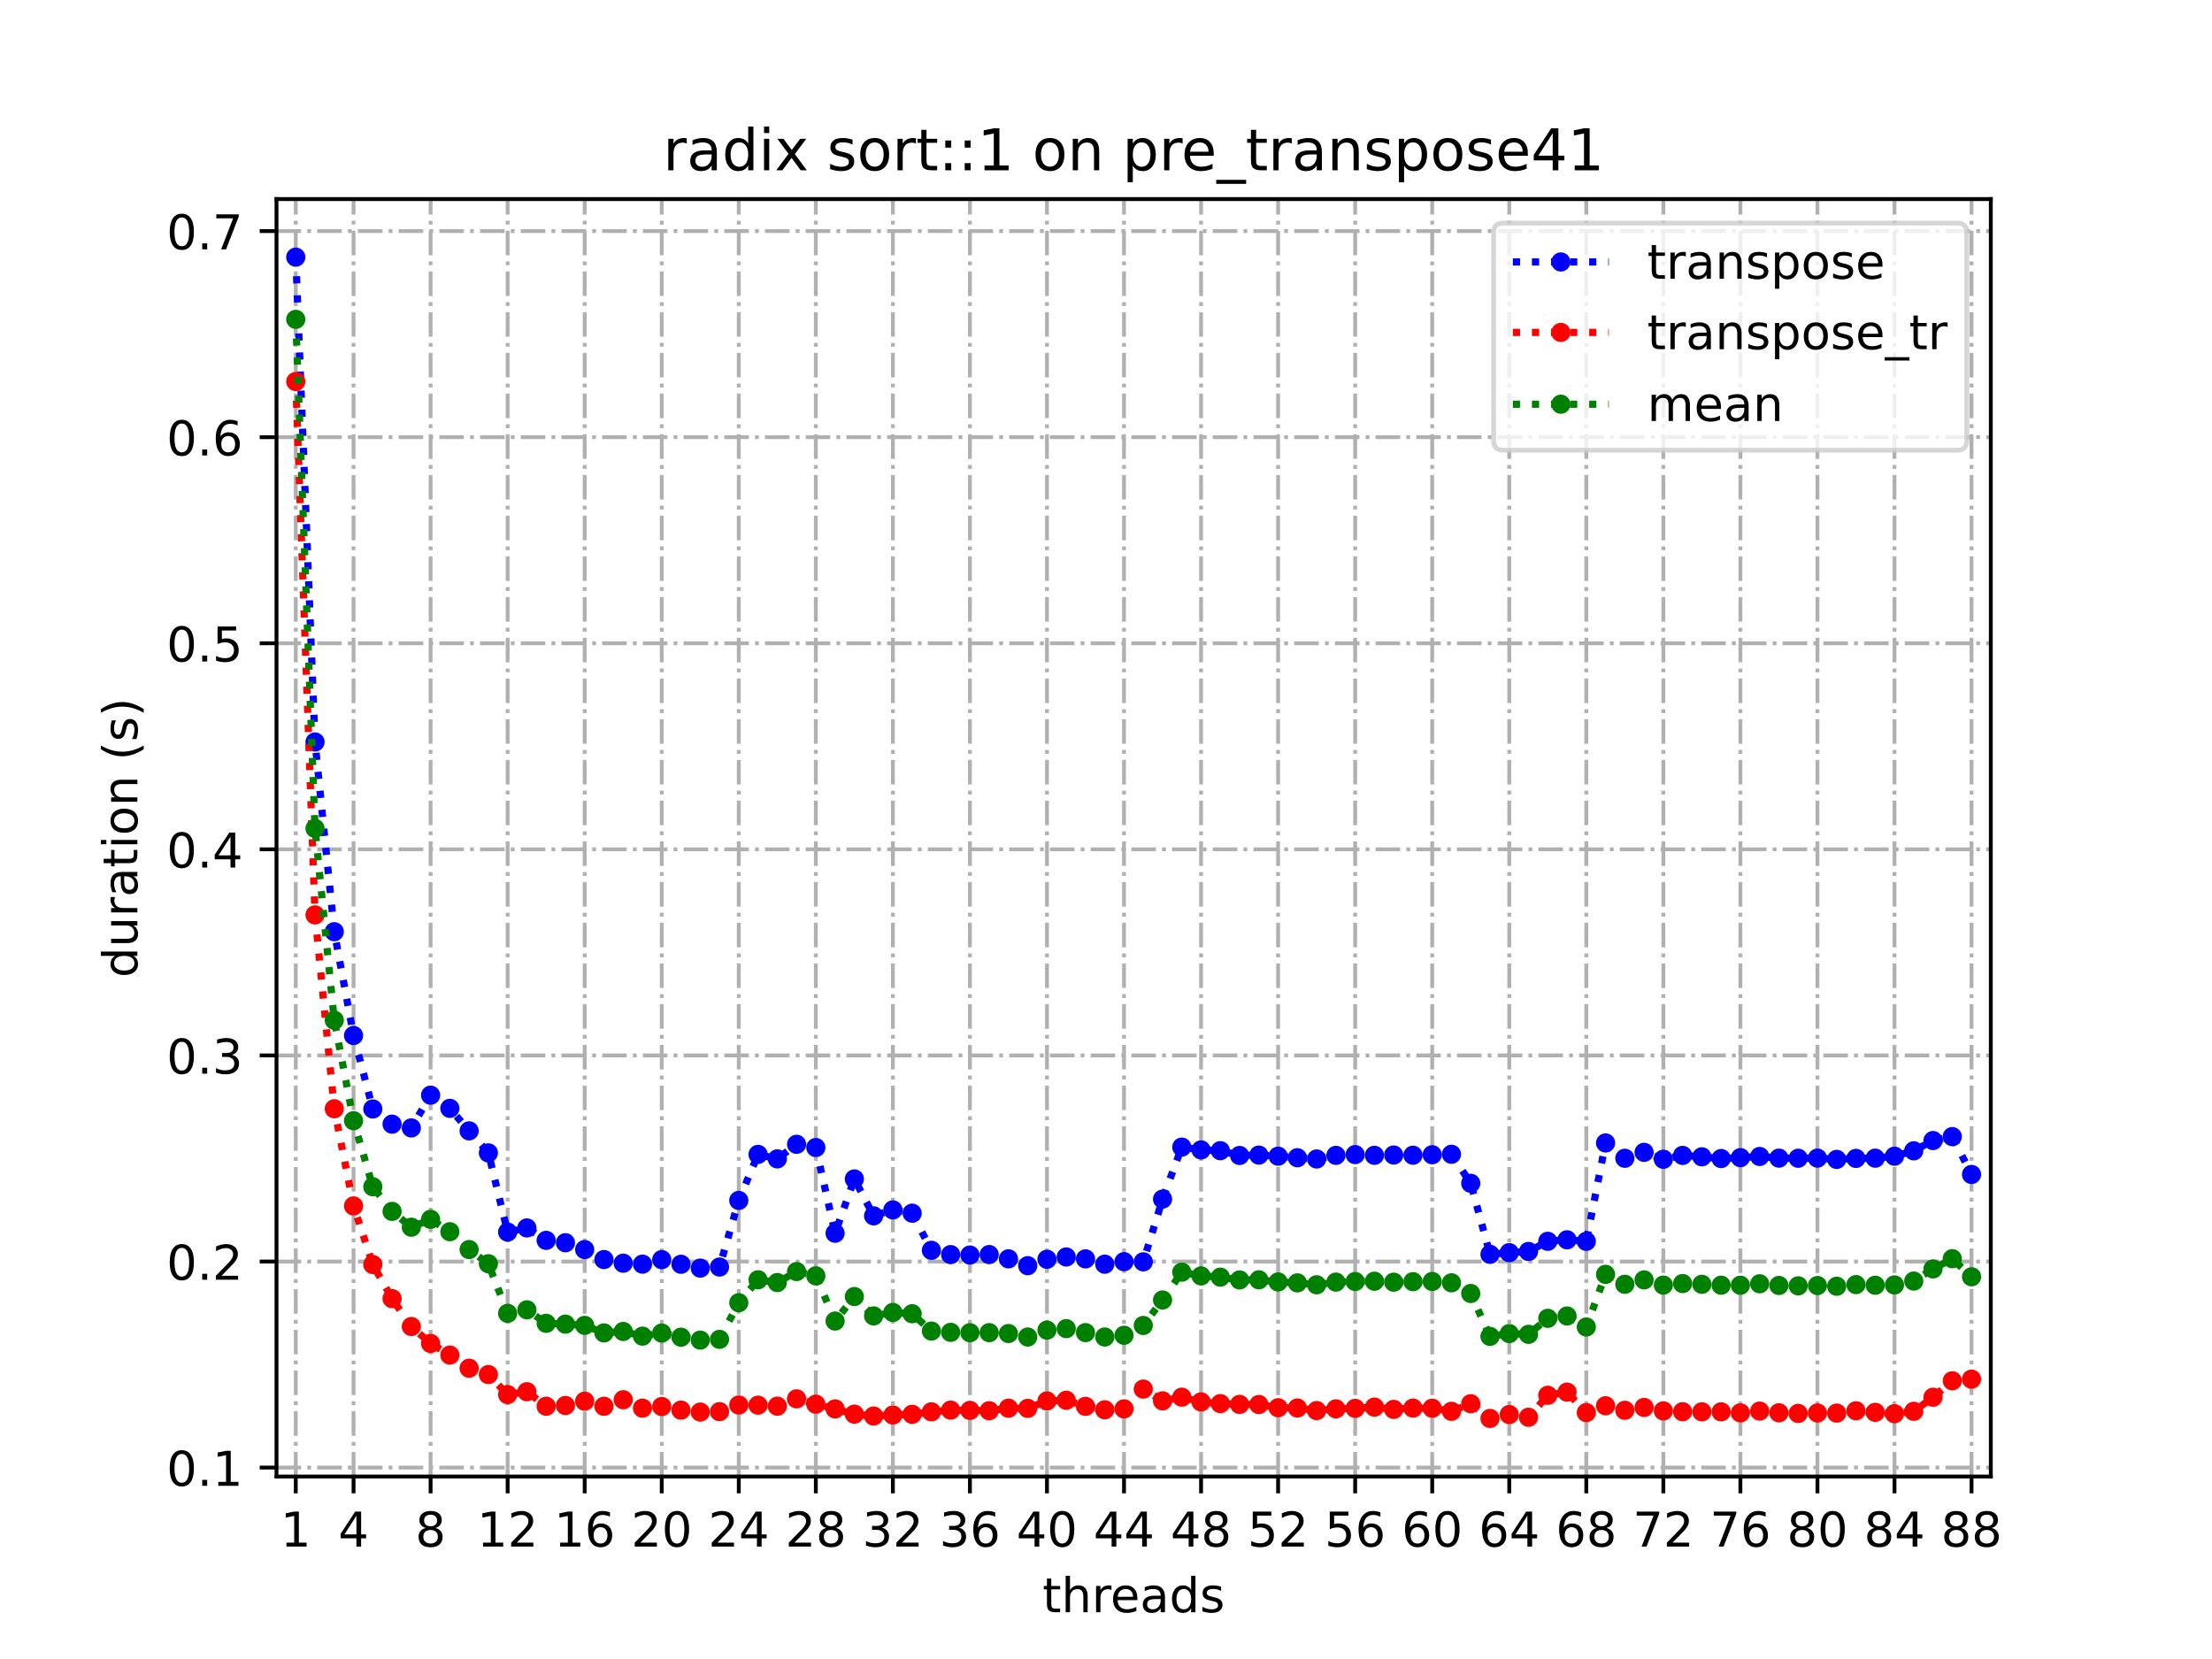 <?xml version="1.0" encoding="utf-8" standalone="no"?>
<!DOCTYPE svg PUBLIC "-//W3C//DTD SVG 1.1//EN"
  "http://www.w3.org/Graphics/SVG/1.1/DTD/svg11.dtd">
<!-- Created with matplotlib (https://matplotlib.org/) -->
<svg height="345.6pt" version="1.1" viewBox="0 0 460.8 345.6" width="460.8pt" xmlns="http://www.w3.org/2000/svg" xmlns:xlink="http://www.w3.org/1999/xlink">
 <defs>
  <style type="text/css">
*{stroke-linecap:butt;stroke-linejoin:round;}
  </style>
 </defs>
 <g id="figure_1">
  <g id="patch_1">
   <path d="M 0 345.6 
L 460.8 345.6 
L 460.8 0 
L 0 0 
z
" style="fill:#ffffff;"/>
  </g>
  <g id="axes_1">
   <g id="patch_2">
    <path d="M 57.6 307.584 
L 414.72 307.584 
L 414.72 41.472 
L 57.6 41.472 
z
" style="fill:#ffffff;"/>
   </g>
   <g id="matplotlib.axis_1">
    <g id="xtick_1">
     <g id="line2d_1">
      <path clip-path="url(#p90fda71cb1)" d="M 61.613 307.584 
L 61.613 41.472 
" style="fill:none;stroke:#b0b0b0;stroke-dasharray:5.12,1.28,0.8,1.28;stroke-dashoffset:0;stroke-width:0.8;"/>
     </g>
     <g id="line2d_2">
      <defs>
       <path d="M 0 0 
L 0 3.5 
" id="mf1a0a7fef3" style="stroke:#000000;stroke-width:0.8;"/>
      </defs>
      <g>
       <use style="stroke:#000000;stroke-width:0.8;" x="61.613" xlink:href="#mf1a0a7fef3" y="307.584"/>
      </g>
     </g>
     <g id="text_1">
      <!-- 1 -->
      <defs>
       <path d="M 12.406 8.297 
L 28.516 8.297 
L 28.516 63.922 
L 10.984 60.406 
L 10.984 69.391 
L 28.422 72.906 
L 38.281 72.906 
L 38.281 8.297 
L 54.391 8.297 
L 54.391 0 
L 12.406 0 
z
" id="DejaVuSans-49"/>
      </defs>
      <g transform="translate(58.431 322.182)scale(0.1 -0.1)">
       <use xlink:href="#DejaVuSans-49"/>
      </g>
     </g>
    </g>
    <g id="xtick_2">
     <g id="line2d_3">
      <path clip-path="url(#p90fda71cb1)" d="M 73.65 307.584 
L 73.65 41.472 
" style="fill:none;stroke:#b0b0b0;stroke-dasharray:5.12,1.28,0.8,1.28;stroke-dashoffset:0;stroke-width:0.8;"/>
     </g>
     <g id="line2d_4">
      <g>
       <use style="stroke:#000000;stroke-width:0.8;" x="73.65" xlink:href="#mf1a0a7fef3" y="307.584"/>
      </g>
     </g>
     <g id="text_2">
      <!-- 4 -->
      <defs>
       <path d="M 37.797 64.312 
L 12.891 25.391 
L 37.797 25.391 
z
M 35.203 72.906 
L 47.609 72.906 
L 47.609 25.391 
L 58.016 25.391 
L 58.016 17.188 
L 47.609 17.188 
L 47.609 0 
L 37.797 0 
L 37.797 17.188 
L 4.891 17.188 
L 4.891 26.703 
z
" id="DejaVuSans-52"/>
      </defs>
      <g transform="translate(70.469 322.182)scale(0.1 -0.1)">
       <use xlink:href="#DejaVuSans-52"/>
      </g>
     </g>
    </g>
    <g id="xtick_3">
     <g id="line2d_5">
      <path clip-path="url(#p90fda71cb1)" d="M 89.701 307.584 
L 89.701 41.472 
" style="fill:none;stroke:#b0b0b0;stroke-dasharray:5.12,1.28,0.8,1.28;stroke-dashoffset:0;stroke-width:0.8;"/>
     </g>
     <g id="line2d_6">
      <g>
       <use style="stroke:#000000;stroke-width:0.8;" x="89.701" xlink:href="#mf1a0a7fef3" y="307.584"/>
      </g>
     </g>
     <g id="text_3">
      <!-- 8 -->
      <defs>
       <path d="M 31.781 34.625 
Q 24.75 34.625 20.719 30.859 
Q 16.703 27.094 16.703 20.516 
Q 16.703 13.922 20.719 10.156 
Q 24.75 6.391 31.781 6.391 
Q 38.812 6.391 42.859 10.172 
Q 46.922 13.969 46.922 20.516 
Q 46.922 27.094 42.891 30.859 
Q 38.875 34.625 31.781 34.625 
z
M 21.922 38.812 
Q 15.578 40.375 12.031 44.719 
Q 8.5 49.078 8.5 55.328 
Q 8.5 64.062 14.719 69.141 
Q 20.953 74.219 31.781 74.219 
Q 42.672 74.219 48.875 69.141 
Q 55.078 64.062 55.078 55.328 
Q 55.078 49.078 51.531 44.719 
Q 48 40.375 41.703 38.812 
Q 48.828 37.156 52.797 32.312 
Q 56.781 27.484 56.781 20.516 
Q 56.781 9.906 50.312 4.234 
Q 43.844 -1.422 31.781 -1.422 
Q 19.734 -1.422 13.25 4.234 
Q 6.781 9.906 6.781 20.516 
Q 6.781 27.484 10.781 32.312 
Q 14.797 37.156 21.922 38.812 
z
M 18.312 54.391 
Q 18.312 48.734 21.844 45.562 
Q 25.391 42.391 31.781 42.391 
Q 38.141 42.391 41.719 45.562 
Q 45.312 48.734 45.312 54.391 
Q 45.312 60.062 41.719 63.234 
Q 38.141 66.406 31.781 66.406 
Q 25.391 66.406 21.844 63.234 
Q 18.312 60.062 18.312 54.391 
z
" id="DejaVuSans-56"/>
      </defs>
      <g transform="translate(86.519 322.182)scale(0.1 -0.1)">
       <use xlink:href="#DejaVuSans-56"/>
      </g>
     </g>
    </g>
    <g id="xtick_4">
     <g id="line2d_7">
      <path clip-path="url(#p90fda71cb1)" d="M 105.751 307.584 
L 105.751 41.472 
" style="fill:none;stroke:#b0b0b0;stroke-dasharray:5.12,1.28,0.8,1.28;stroke-dashoffset:0;stroke-width:0.8;"/>
     </g>
     <g id="line2d_8">
      <g>
       <use style="stroke:#000000;stroke-width:0.8;" x="105.751" xlink:href="#mf1a0a7fef3" y="307.584"/>
      </g>
     </g>
     <g id="text_4">
      <!-- 12 -->
      <defs>
       <path d="M 19.188 8.297 
L 53.609 8.297 
L 53.609 0 
L 7.328 0 
L 7.328 8.297 
Q 12.938 14.109 22.625 23.891 
Q 32.328 33.688 34.812 36.531 
Q 39.547 41.844 41.422 45.531 
Q 43.312 49.219 43.312 52.781 
Q 43.312 58.594 39.234 62.25 
Q 35.156 65.922 28.609 65.922 
Q 23.969 65.922 18.812 64.312 
Q 13.672 62.703 7.812 59.422 
L 7.812 69.391 
Q 13.766 71.781 18.938 73 
Q 24.125 74.219 28.422 74.219 
Q 39.75 74.219 46.484 68.547 
Q 53.219 62.891 53.219 53.422 
Q 53.219 48.922 51.531 44.891 
Q 49.859 40.875 45.406 35.406 
Q 44.188 33.984 37.641 27.219 
Q 31.109 20.453 19.188 8.297 
z
" id="DejaVuSans-50"/>
      </defs>
      <g transform="translate(99.389 322.182)scale(0.1 -0.1)">
       <use xlink:href="#DejaVuSans-49"/>
       <use x="63.623" xlink:href="#DejaVuSans-50"/>
      </g>
     </g>
    </g>
    <g id="xtick_5">
     <g id="line2d_9">
      <path clip-path="url(#p90fda71cb1)" d="M 121.801 307.584 
L 121.801 41.472 
" style="fill:none;stroke:#b0b0b0;stroke-dasharray:5.12,1.28,0.8,1.28;stroke-dashoffset:0;stroke-width:0.8;"/>
     </g>
     <g id="line2d_10">
      <g>
       <use style="stroke:#000000;stroke-width:0.8;" x="121.801" xlink:href="#mf1a0a7fef3" y="307.584"/>
      </g>
     </g>
     <g id="text_5">
      <!-- 16 -->
      <defs>
       <path d="M 33.016 40.375 
Q 26.375 40.375 22.484 35.828 
Q 18.609 31.297 18.609 23.391 
Q 18.609 15.531 22.484 10.953 
Q 26.375 6.391 33.016 6.391 
Q 39.656 6.391 43.531 10.953 
Q 47.406 15.531 47.406 23.391 
Q 47.406 31.297 43.531 35.828 
Q 39.656 40.375 33.016 40.375 
z
M 52.594 71.297 
L 52.594 62.312 
Q 48.875 64.062 45.094 64.984 
Q 41.312 65.922 37.594 65.922 
Q 27.828 65.922 22.672 59.328 
Q 17.531 52.734 16.797 39.406 
Q 19.672 43.656 24.016 45.922 
Q 28.375 48.188 33.594 48.188 
Q 44.578 48.188 50.953 41.516 
Q 57.328 34.859 57.328 23.391 
Q 57.328 12.156 50.688 5.359 
Q 44.047 -1.422 33.016 -1.422 
Q 20.359 -1.422 13.672 8.266 
Q 6.984 17.969 6.984 36.375 
Q 6.984 53.656 15.188 63.938 
Q 23.391 74.219 37.203 74.219 
Q 40.922 74.219 44.703 73.484 
Q 48.484 72.75 52.594 71.297 
z
" id="DejaVuSans-54"/>
      </defs>
      <g transform="translate(115.439 322.182)scale(0.1 -0.1)">
       <use xlink:href="#DejaVuSans-49"/>
       <use x="63.623" xlink:href="#DejaVuSans-54"/>
      </g>
     </g>
    </g>
    <g id="xtick_6">
     <g id="line2d_11">
      <path clip-path="url(#p90fda71cb1)" d="M 137.852 307.584 
L 137.852 41.472 
" style="fill:none;stroke:#b0b0b0;stroke-dasharray:5.12,1.28,0.8,1.28;stroke-dashoffset:0;stroke-width:0.8;"/>
     </g>
     <g id="line2d_12">
      <g>
       <use style="stroke:#000000;stroke-width:0.8;" x="137.852" xlink:href="#mf1a0a7fef3" y="307.584"/>
      </g>
     </g>
     <g id="text_6">
      <!-- 20 -->
      <defs>
       <path d="M 31.781 66.406 
Q 24.172 66.406 20.328 58.906 
Q 16.5 51.422 16.5 36.375 
Q 16.5 21.391 20.328 13.891 
Q 24.172 6.391 31.781 6.391 
Q 39.453 6.391 43.281 13.891 
Q 47.125 21.391 47.125 36.375 
Q 47.125 51.422 43.281 58.906 
Q 39.453 66.406 31.781 66.406 
z
M 31.781 74.219 
Q 44.047 74.219 50.516 64.516 
Q 56.984 54.828 56.984 36.375 
Q 56.984 17.969 50.516 8.266 
Q 44.047 -1.422 31.781 -1.422 
Q 19.531 -1.422 13.062 8.266 
Q 6.594 17.969 6.594 36.375 
Q 6.594 54.828 13.062 64.516 
Q 19.531 74.219 31.781 74.219 
z
" id="DejaVuSans-48"/>
      </defs>
      <g transform="translate(131.489 322.182)scale(0.1 -0.1)">
       <use xlink:href="#DejaVuSans-50"/>
       <use x="63.623" xlink:href="#DejaVuSans-48"/>
      </g>
     </g>
    </g>
    <g id="xtick_7">
     <g id="line2d_13">
      <path clip-path="url(#p90fda71cb1)" d="M 153.902 307.584 
L 153.902 41.472 
" style="fill:none;stroke:#b0b0b0;stroke-dasharray:5.12,1.28,0.8,1.28;stroke-dashoffset:0;stroke-width:0.8;"/>
     </g>
     <g id="line2d_14">
      <g>
       <use style="stroke:#000000;stroke-width:0.8;" x="153.902" xlink:href="#mf1a0a7fef3" y="307.584"/>
      </g>
     </g>
     <g id="text_7">
      <!-- 24 -->
      <g transform="translate(147.54 322.182)scale(0.1 -0.1)">
       <use xlink:href="#DejaVuSans-50"/>
       <use x="63.623" xlink:href="#DejaVuSans-52"/>
      </g>
     </g>
    </g>
    <g id="xtick_8">
     <g id="line2d_15">
      <path clip-path="url(#p90fda71cb1)" d="M 169.952 307.584 
L 169.952 41.472 
" style="fill:none;stroke:#b0b0b0;stroke-dasharray:5.12,1.28,0.8,1.28;stroke-dashoffset:0;stroke-width:0.8;"/>
     </g>
     <g id="line2d_16">
      <g>
       <use style="stroke:#000000;stroke-width:0.8;" x="169.952" xlink:href="#mf1a0a7fef3" y="307.584"/>
      </g>
     </g>
     <g id="text_8">
      <!-- 28 -->
      <g transform="translate(163.59 322.182)scale(0.1 -0.1)">
       <use xlink:href="#DejaVuSans-50"/>
       <use x="63.623" xlink:href="#DejaVuSans-56"/>
      </g>
     </g>
    </g>
    <g id="xtick_9">
     <g id="line2d_17">
      <path clip-path="url(#p90fda71cb1)" d="M 186.003 307.584 
L 186.003 41.472 
" style="fill:none;stroke:#b0b0b0;stroke-dasharray:5.12,1.28,0.8,1.28;stroke-dashoffset:0;stroke-width:0.8;"/>
     </g>
     <g id="line2d_18">
      <g>
       <use style="stroke:#000000;stroke-width:0.8;" x="186.003" xlink:href="#mf1a0a7fef3" y="307.584"/>
      </g>
     </g>
     <g id="text_9">
      <!-- 32 -->
      <defs>
       <path d="M 40.578 39.312 
Q 47.656 37.797 51.625 33 
Q 55.609 28.219 55.609 21.188 
Q 55.609 10.406 48.188 4.484 
Q 40.766 -1.422 27.094 -1.422 
Q 22.516 -1.422 17.656 -0.516 
Q 12.797 0.391 7.625 2.203 
L 7.625 11.719 
Q 11.719 9.328 16.594 8.109 
Q 21.484 6.891 26.812 6.891 
Q 36.078 6.891 40.938 10.547 
Q 45.797 14.203 45.797 21.188 
Q 45.797 27.641 41.281 31.266 
Q 36.766 34.906 28.719 34.906 
L 20.219 34.906 
L 20.219 43.016 
L 29.109 43.016 
Q 36.375 43.016 40.234 45.922 
Q 44.094 48.828 44.094 54.297 
Q 44.094 59.906 40.109 62.906 
Q 36.141 65.922 28.719 65.922 
Q 24.656 65.922 20.016 65.031 
Q 15.375 64.156 9.812 62.312 
L 9.812 71.094 
Q 15.438 72.656 20.344 73.438 
Q 25.25 74.219 29.594 74.219 
Q 40.828 74.219 47.359 69.109 
Q 53.906 64.016 53.906 55.328 
Q 53.906 49.266 50.438 45.094 
Q 46.969 40.922 40.578 39.312 
z
" id="DejaVuSans-51"/>
      </defs>
      <g transform="translate(179.64 322.182)scale(0.1 -0.1)">
       <use xlink:href="#DejaVuSans-51"/>
       <use x="63.623" xlink:href="#DejaVuSans-50"/>
      </g>
     </g>
    </g>
    <g id="xtick_10">
     <g id="line2d_19">
      <path clip-path="url(#p90fda71cb1)" d="M 202.053 307.584 
L 202.053 41.472 
" style="fill:none;stroke:#b0b0b0;stroke-dasharray:5.12,1.28,0.8,1.28;stroke-dashoffset:0;stroke-width:0.8;"/>
     </g>
     <g id="line2d_20">
      <g>
       <use style="stroke:#000000;stroke-width:0.8;" x="202.053" xlink:href="#mf1a0a7fef3" y="307.584"/>
      </g>
     </g>
     <g id="text_10">
      <!-- 36 -->
      <g transform="translate(195.691 322.182)scale(0.1 -0.1)">
       <use xlink:href="#DejaVuSans-51"/>
       <use x="63.623" xlink:href="#DejaVuSans-54"/>
      </g>
     </g>
    </g>
    <g id="xtick_11">
     <g id="line2d_21">
      <path clip-path="url(#p90fda71cb1)" d="M 218.103 307.584 
L 218.103 41.472 
" style="fill:none;stroke:#b0b0b0;stroke-dasharray:5.12,1.28,0.8,1.28;stroke-dashoffset:0;stroke-width:0.8;"/>
     </g>
     <g id="line2d_22">
      <g>
       <use style="stroke:#000000;stroke-width:0.8;" x="218.103" xlink:href="#mf1a0a7fef3" y="307.584"/>
      </g>
     </g>
     <g id="text_11">
      <!-- 40 -->
      <g transform="translate(211.741 322.182)scale(0.1 -0.1)">
       <use xlink:href="#DejaVuSans-52"/>
       <use x="63.623" xlink:href="#DejaVuSans-48"/>
      </g>
     </g>
    </g>
    <g id="xtick_12">
     <g id="line2d_23">
      <path clip-path="url(#p90fda71cb1)" d="M 234.154 307.584 
L 234.154 41.472 
" style="fill:none;stroke:#b0b0b0;stroke-dasharray:5.12,1.28,0.8,1.28;stroke-dashoffset:0;stroke-width:0.8;"/>
     </g>
     <g id="line2d_24">
      <g>
       <use style="stroke:#000000;stroke-width:0.8;" x="234.154" xlink:href="#mf1a0a7fef3" y="307.584"/>
      </g>
     </g>
     <g id="text_12">
      <!-- 44 -->
      <g transform="translate(227.791 322.182)scale(0.1 -0.1)">
       <use xlink:href="#DejaVuSans-52"/>
       <use x="63.623" xlink:href="#DejaVuSans-52"/>
      </g>
     </g>
    </g>
    <g id="xtick_13">
     <g id="line2d_25">
      <path clip-path="url(#p90fda71cb1)" d="M 250.204 307.584 
L 250.204 41.472 
" style="fill:none;stroke:#b0b0b0;stroke-dasharray:5.12,1.28,0.8,1.28;stroke-dashoffset:0;stroke-width:0.8;"/>
     </g>
     <g id="line2d_26">
      <g>
       <use style="stroke:#000000;stroke-width:0.8;" x="250.204" xlink:href="#mf1a0a7fef3" y="307.584"/>
      </g>
     </g>
     <g id="text_13">
      <!-- 48 -->
      <g transform="translate(243.842 322.182)scale(0.1 -0.1)">
       <use xlink:href="#DejaVuSans-52"/>
       <use x="63.623" xlink:href="#DejaVuSans-56"/>
      </g>
     </g>
    </g>
    <g id="xtick_14">
     <g id="line2d_27">
      <path clip-path="url(#p90fda71cb1)" d="M 266.254 307.584 
L 266.254 41.472 
" style="fill:none;stroke:#b0b0b0;stroke-dasharray:5.12,1.28,0.8,1.28;stroke-dashoffset:0;stroke-width:0.8;"/>
     </g>
     <g id="line2d_28">
      <g>
       <use style="stroke:#000000;stroke-width:0.8;" x="266.254" xlink:href="#mf1a0a7fef3" y="307.584"/>
      </g>
     </g>
     <g id="text_14">
      <!-- 52 -->
      <defs>
       <path d="M 10.797 72.906 
L 49.516 72.906 
L 49.516 64.594 
L 19.828 64.594 
L 19.828 46.734 
Q 21.969 47.469 24.109 47.828 
Q 26.266 48.188 28.422 48.188 
Q 40.625 48.188 47.75 41.5 
Q 54.891 34.812 54.891 23.391 
Q 54.891 11.625 47.562 5.094 
Q 40.234 -1.422 26.906 -1.422 
Q 22.312 -1.422 17.547 -0.641 
Q 12.797 0.141 7.719 1.703 
L 7.719 11.625 
Q 12.109 9.234 16.797 8.062 
Q 21.484 6.891 26.703 6.891 
Q 35.156 6.891 40.078 11.328 
Q 45.016 15.766 45.016 23.391 
Q 45.016 31 40.078 35.438 
Q 35.156 39.891 26.703 39.891 
Q 22.75 39.891 18.812 39.016 
Q 14.891 38.141 10.797 36.281 
z
" id="DejaVuSans-53"/>
      </defs>
      <g transform="translate(259.892 322.182)scale(0.1 -0.1)">
       <use xlink:href="#DejaVuSans-53"/>
       <use x="63.623" xlink:href="#DejaVuSans-50"/>
      </g>
     </g>
    </g>
    <g id="xtick_15">
     <g id="line2d_29">
      <path clip-path="url(#p90fda71cb1)" d="M 282.305 307.584 
L 282.305 41.472 
" style="fill:none;stroke:#b0b0b0;stroke-dasharray:5.12,1.28,0.8,1.28;stroke-dashoffset:0;stroke-width:0.8;"/>
     </g>
     <g id="line2d_30">
      <g>
       <use style="stroke:#000000;stroke-width:0.8;" x="282.305" xlink:href="#mf1a0a7fef3" y="307.584"/>
      </g>
     </g>
     <g id="text_15">
      <!-- 56 -->
      <g transform="translate(275.942 322.182)scale(0.1 -0.1)">
       <use xlink:href="#DejaVuSans-53"/>
       <use x="63.623" xlink:href="#DejaVuSans-54"/>
      </g>
     </g>
    </g>
    <g id="xtick_16">
     <g id="line2d_31">
      <path clip-path="url(#p90fda71cb1)" d="M 298.355 307.584 
L 298.355 41.472 
" style="fill:none;stroke:#b0b0b0;stroke-dasharray:5.12,1.28,0.8,1.28;stroke-dashoffset:0;stroke-width:0.8;"/>
     </g>
     <g id="line2d_32">
      <g>
       <use style="stroke:#000000;stroke-width:0.8;" x="298.355" xlink:href="#mf1a0a7fef3" y="307.584"/>
      </g>
     </g>
     <g id="text_16">
      <!-- 60 -->
      <g transform="translate(291.993 322.182)scale(0.1 -0.1)">
       <use xlink:href="#DejaVuSans-54"/>
       <use x="63.623" xlink:href="#DejaVuSans-48"/>
      </g>
     </g>
    </g>
    <g id="xtick_17">
     <g id="line2d_33">
      <path clip-path="url(#p90fda71cb1)" d="M 314.405 307.584 
L 314.405 41.472 
" style="fill:none;stroke:#b0b0b0;stroke-dasharray:5.12,1.28,0.8,1.28;stroke-dashoffset:0;stroke-width:0.8;"/>
     </g>
     <g id="line2d_34">
      <g>
       <use style="stroke:#000000;stroke-width:0.8;" x="314.405" xlink:href="#mf1a0a7fef3" y="307.584"/>
      </g>
     </g>
     <g id="text_17">
      <!-- 64 -->
      <g transform="translate(308.043 322.182)scale(0.1 -0.1)">
       <use xlink:href="#DejaVuSans-54"/>
       <use x="63.623" xlink:href="#DejaVuSans-52"/>
      </g>
     </g>
    </g>
    <g id="xtick_18">
     <g id="line2d_35">
      <path clip-path="url(#p90fda71cb1)" d="M 330.456 307.584 
L 330.456 41.472 
" style="fill:none;stroke:#b0b0b0;stroke-dasharray:5.12,1.28,0.8,1.28;stroke-dashoffset:0;stroke-width:0.8;"/>
     </g>
     <g id="line2d_36">
      <g>
       <use style="stroke:#000000;stroke-width:0.8;" x="330.456" xlink:href="#mf1a0a7fef3" y="307.584"/>
      </g>
     </g>
     <g id="text_18">
      <!-- 68 -->
      <g transform="translate(324.093 322.182)scale(0.1 -0.1)">
       <use xlink:href="#DejaVuSans-54"/>
       <use x="63.623" xlink:href="#DejaVuSans-56"/>
      </g>
     </g>
    </g>
    <g id="xtick_19">
     <g id="line2d_37">
      <path clip-path="url(#p90fda71cb1)" d="M 346.506 307.584 
L 346.506 41.472 
" style="fill:none;stroke:#b0b0b0;stroke-dasharray:5.12,1.28,0.8,1.28;stroke-dashoffset:0;stroke-width:0.8;"/>
     </g>
     <g id="line2d_38">
      <g>
       <use style="stroke:#000000;stroke-width:0.8;" x="346.506" xlink:href="#mf1a0a7fef3" y="307.584"/>
      </g>
     </g>
     <g id="text_19">
      <!-- 72 -->
      <defs>
       <path d="M 8.203 72.906 
L 55.078 72.906 
L 55.078 68.703 
L 28.609 0 
L 18.312 0 
L 43.219 64.594 
L 8.203 64.594 
z
" id="DejaVuSans-55"/>
      </defs>
      <g transform="translate(340.144 322.182)scale(0.1 -0.1)">
       <use xlink:href="#DejaVuSans-55"/>
       <use x="63.623" xlink:href="#DejaVuSans-50"/>
      </g>
     </g>
    </g>
    <g id="xtick_20">
     <g id="line2d_39">
      <path clip-path="url(#p90fda71cb1)" d="M 362.556 307.584 
L 362.556 41.472 
" style="fill:none;stroke:#b0b0b0;stroke-dasharray:5.12,1.28,0.8,1.28;stroke-dashoffset:0;stroke-width:0.8;"/>
     </g>
     <g id="line2d_40">
      <g>
       <use style="stroke:#000000;stroke-width:0.8;" x="362.556" xlink:href="#mf1a0a7fef3" y="307.584"/>
      </g>
     </g>
     <g id="text_20">
      <!-- 76 -->
      <g transform="translate(356.194 322.182)scale(0.1 -0.1)">
       <use xlink:href="#DejaVuSans-55"/>
       <use x="63.623" xlink:href="#DejaVuSans-54"/>
      </g>
     </g>
    </g>
    <g id="xtick_21">
     <g id="line2d_41">
      <path clip-path="url(#p90fda71cb1)" d="M 378.607 307.584 
L 378.607 41.472 
" style="fill:none;stroke:#b0b0b0;stroke-dasharray:5.12,1.28,0.8,1.28;stroke-dashoffset:0;stroke-width:0.8;"/>
     </g>
     <g id="line2d_42">
      <g>
       <use style="stroke:#000000;stroke-width:0.8;" x="378.607" xlink:href="#mf1a0a7fef3" y="307.584"/>
      </g>
     </g>
     <g id="text_21">
      <!-- 80 -->
      <g transform="translate(372.244 322.182)scale(0.1 -0.1)">
       <use xlink:href="#DejaVuSans-56"/>
       <use x="63.623" xlink:href="#DejaVuSans-48"/>
      </g>
     </g>
    </g>
    <g id="xtick_22">
     <g id="line2d_43">
      <path clip-path="url(#p90fda71cb1)" d="M 394.657 307.584 
L 394.657 41.472 
" style="fill:none;stroke:#b0b0b0;stroke-dasharray:5.12,1.28,0.8,1.28;stroke-dashoffset:0;stroke-width:0.8;"/>
     </g>
     <g id="line2d_44">
      <g>
       <use style="stroke:#000000;stroke-width:0.8;" x="394.657" xlink:href="#mf1a0a7fef3" y="307.584"/>
      </g>
     </g>
     <g id="text_22">
      <!-- 84 -->
      <g transform="translate(388.295 322.182)scale(0.1 -0.1)">
       <use xlink:href="#DejaVuSans-56"/>
       <use x="63.623" xlink:href="#DejaVuSans-52"/>
      </g>
     </g>
    </g>
    <g id="xtick_23">
     <g id="line2d_45">
      <path clip-path="url(#p90fda71cb1)" d="M 410.707 307.584 
L 410.707 41.472 
" style="fill:none;stroke:#b0b0b0;stroke-dasharray:5.12,1.28,0.8,1.28;stroke-dashoffset:0;stroke-width:0.8;"/>
     </g>
     <g id="line2d_46">
      <g>
       <use style="stroke:#000000;stroke-width:0.8;" x="410.707" xlink:href="#mf1a0a7fef3" y="307.584"/>
      </g>
     </g>
     <g id="text_23">
      <!-- 88 -->
      <g transform="translate(404.345 322.182)scale(0.1 -0.1)">
       <use xlink:href="#DejaVuSans-56"/>
       <use x="63.623" xlink:href="#DejaVuSans-56"/>
      </g>
     </g>
    </g>
    <g id="text_24">
     <!-- threads -->
     <defs>
      <path d="M 18.312 70.219 
L 18.312 54.688 
L 36.812 54.688 
L 36.812 47.703 
L 18.312 47.703 
L 18.312 18.016 
Q 18.312 11.328 20.141 9.422 
Q 21.969 7.516 27.594 7.516 
L 36.812 7.516 
L 36.812 0 
L 27.594 0 
Q 17.188 0 13.234 3.875 
Q 9.281 7.766 9.281 18.016 
L 9.281 47.703 
L 2.688 47.703 
L 2.688 54.688 
L 9.281 54.688 
L 9.281 70.219 
z
" id="DejaVuSans-116"/>
      <path d="M 54.891 33.016 
L 54.891 0 
L 45.906 0 
L 45.906 32.719 
Q 45.906 40.484 42.875 44.328 
Q 39.844 48.188 33.797 48.188 
Q 26.516 48.188 22.312 43.547 
Q 18.109 38.922 18.109 30.906 
L 18.109 0 
L 9.078 0 
L 9.078 75.984 
L 18.109 75.984 
L 18.109 46.188 
Q 21.344 51.125 25.703 53.562 
Q 30.078 56 35.797 56 
Q 45.219 56 50.047 50.172 
Q 54.891 44.344 54.891 33.016 
z
" id="DejaVuSans-104"/>
      <path d="M 41.109 46.297 
Q 39.594 47.172 37.812 47.578 
Q 36.031 48 33.891 48 
Q 26.266 48 22.188 43.047 
Q 18.109 38.094 18.109 28.812 
L 18.109 0 
L 9.078 0 
L 9.078 54.688 
L 18.109 54.688 
L 18.109 46.188 
Q 20.953 51.172 25.484 53.578 
Q 30.031 56 36.531 56 
Q 37.453 56 38.578 55.875 
Q 39.703 55.766 41.062 55.516 
z
" id="DejaVuSans-114"/>
      <path d="M 56.203 29.594 
L 56.203 25.203 
L 14.891 25.203 
Q 15.484 15.922 20.484 11.062 
Q 25.484 6.203 34.422 6.203 
Q 39.594 6.203 44.453 7.469 
Q 49.312 8.734 54.109 11.281 
L 54.109 2.781 
Q 49.266 0.734 44.188 -0.344 
Q 39.109 -1.422 33.891 -1.422 
Q 20.797 -1.422 13.156 6.188 
Q 5.516 13.812 5.516 26.812 
Q 5.516 40.234 12.766 48.109 
Q 20.016 56 32.328 56 
Q 43.359 56 49.781 48.891 
Q 56.203 41.797 56.203 29.594 
z
M 47.219 32.234 
Q 47.125 39.594 43.094 43.984 
Q 39.062 48.391 32.422 48.391 
Q 24.906 48.391 20.391 44.141 
Q 15.875 39.891 15.188 32.172 
z
" id="DejaVuSans-101"/>
      <path d="M 34.281 27.484 
Q 23.391 27.484 19.188 25 
Q 14.984 22.516 14.984 16.5 
Q 14.984 11.719 18.141 8.906 
Q 21.297 6.109 26.703 6.109 
Q 34.188 6.109 38.703 11.406 
Q 43.219 16.703 43.219 25.484 
L 43.219 27.484 
z
M 52.203 31.203 
L 52.203 0 
L 43.219 0 
L 43.219 8.297 
Q 40.141 3.328 35.547 0.953 
Q 30.953 -1.422 24.312 -1.422 
Q 15.922 -1.422 10.953 3.297 
Q 6 8.016 6 15.922 
Q 6 25.141 12.172 29.828 
Q 18.359 34.516 30.609 34.516 
L 43.219 34.516 
L 43.219 35.406 
Q 43.219 41.609 39.141 45 
Q 35.062 48.391 27.688 48.391 
Q 23 48.391 18.547 47.266 
Q 14.109 46.141 10.016 43.891 
L 10.016 52.203 
Q 14.938 54.109 19.578 55.047 
Q 24.219 56 28.609 56 
Q 40.484 56 46.344 49.844 
Q 52.203 43.703 52.203 31.203 
z
" id="DejaVuSans-97"/>
      <path d="M 45.406 46.391 
L 45.406 75.984 
L 54.391 75.984 
L 54.391 0 
L 45.406 0 
L 45.406 8.203 
Q 42.578 3.328 38.25 0.953 
Q 33.938 -1.422 27.875 -1.422 
Q 17.969 -1.422 11.734 6.484 
Q 5.516 14.406 5.516 27.297 
Q 5.516 40.188 11.734 48.094 
Q 17.969 56 27.875 56 
Q 33.938 56 38.25 53.625 
Q 42.578 51.266 45.406 46.391 
z
M 14.797 27.297 
Q 14.797 17.391 18.875 11.75 
Q 22.953 6.109 30.078 6.109 
Q 37.203 6.109 41.297 11.75 
Q 45.406 17.391 45.406 27.297 
Q 45.406 37.203 41.297 42.844 
Q 37.203 48.484 30.078 48.484 
Q 22.953 48.484 18.875 42.844 
Q 14.797 37.203 14.797 27.297 
z
" id="DejaVuSans-100"/>
      <path d="M 44.281 53.078 
L 44.281 44.578 
Q 40.484 46.531 36.375 47.5 
Q 32.281 48.484 27.875 48.484 
Q 21.188 48.484 17.844 46.438 
Q 14.5 44.391 14.5 40.281 
Q 14.5 37.156 16.891 35.375 
Q 19.281 33.594 26.516 31.984 
L 29.594 31.297 
Q 39.156 29.25 43.188 25.516 
Q 47.219 21.781 47.219 15.094 
Q 47.219 7.469 41.188 3.016 
Q 35.156 -1.422 24.609 -1.422 
Q 20.219 -1.422 15.453 -0.562 
Q 10.688 0.297 5.422 2 
L 5.422 11.281 
Q 10.406 8.688 15.234 7.391 
Q 20.062 6.109 24.812 6.109 
Q 31.156 6.109 34.562 8.281 
Q 37.984 10.453 37.984 14.406 
Q 37.984 18.062 35.516 20.016 
Q 33.062 21.969 24.703 23.781 
L 21.578 24.516 
Q 13.234 26.266 9.516 29.906 
Q 5.812 33.547 5.812 39.891 
Q 5.812 47.609 11.281 51.797 
Q 16.75 56 26.812 56 
Q 31.781 56 36.172 55.266 
Q 40.578 54.547 44.281 53.078 
z
" id="DejaVuSans-115"/>
     </defs>
     <g transform="translate(217.169 335.861)scale(0.1 -0.1)">
      <use xlink:href="#DejaVuSans-116"/>
      <use x="39.209" xlink:href="#DejaVuSans-104"/>
      <use x="102.588" xlink:href="#DejaVuSans-114"/>
      <use x="141.451" xlink:href="#DejaVuSans-101"/>
      <use x="202.975" xlink:href="#DejaVuSans-97"/>
      <use x="264.254" xlink:href="#DejaVuSans-100"/>
      <use x="327.73" xlink:href="#DejaVuSans-115"/>
     </g>
    </g>
   </g>
   <g id="matplotlib.axis_2">
    <g id="ytick_1">
     <g id="line2d_47">
      <path clip-path="url(#p90fda71cb1)" d="M 57.6 305.723 
L 414.72 305.723 
" style="fill:none;stroke:#b0b0b0;stroke-dasharray:5.12,1.28,0.8,1.28;stroke-dashoffset:0;stroke-width:0.8;"/>
     </g>
     <g id="line2d_48">
      <defs>
       <path d="M 0 0 
L -3.5 0 
" id="m61b254dbe5" style="stroke:#000000;stroke-width:0.8;"/>
      </defs>
      <g>
       <use style="stroke:#000000;stroke-width:0.8;" x="57.6" xlink:href="#m61b254dbe5" y="305.723"/>
      </g>
     </g>
     <g id="text_25">
      <!-- 0.1 -->
      <defs>
       <path d="M 10.688 12.406 
L 21 12.406 
L 21 0 
L 10.688 0 
z
" id="DejaVuSans-46"/>
      </defs>
      <g transform="translate(34.697 309.523)scale(0.1 -0.1)">
       <use xlink:href="#DejaVuSans-48"/>
       <use x="63.623" xlink:href="#DejaVuSans-46"/>
       <use x="95.41" xlink:href="#DejaVuSans-49"/>
      </g>
     </g>
    </g>
    <g id="ytick_2">
     <g id="line2d_49">
      <path clip-path="url(#p90fda71cb1)" d="M 57.6 262.793 
L 414.72 262.793 
" style="fill:none;stroke:#b0b0b0;stroke-dasharray:5.12,1.28,0.8,1.28;stroke-dashoffset:0;stroke-width:0.8;"/>
     </g>
     <g id="line2d_50">
      <g>
       <use style="stroke:#000000;stroke-width:0.8;" x="57.6" xlink:href="#m61b254dbe5" y="262.793"/>
      </g>
     </g>
     <g id="text_26">
      <!-- 0.2 -->
      <g transform="translate(34.697 266.592)scale(0.1 -0.1)">
       <use xlink:href="#DejaVuSans-48"/>
       <use x="63.623" xlink:href="#DejaVuSans-46"/>
       <use x="95.41" xlink:href="#DejaVuSans-50"/>
      </g>
     </g>
    </g>
    <g id="ytick_3">
     <g id="line2d_51">
      <path clip-path="url(#p90fda71cb1)" d="M 57.6 219.863 
L 414.72 219.863 
" style="fill:none;stroke:#b0b0b0;stroke-dasharray:5.12,1.28,0.8,1.28;stroke-dashoffset:0;stroke-width:0.8;"/>
     </g>
     <g id="line2d_52">
      <g>
       <use style="stroke:#000000;stroke-width:0.8;" x="57.6" xlink:href="#m61b254dbe5" y="219.863"/>
      </g>
     </g>
     <g id="text_27">
      <!-- 0.3 -->
      <g transform="translate(34.697 223.662)scale(0.1 -0.1)">
       <use xlink:href="#DejaVuSans-48"/>
       <use x="63.623" xlink:href="#DejaVuSans-46"/>
       <use x="95.41" xlink:href="#DejaVuSans-51"/>
      </g>
     </g>
    </g>
    <g id="ytick_4">
     <g id="line2d_53">
      <path clip-path="url(#p90fda71cb1)" d="M 57.6 176.933 
L 414.72 176.933 
" style="fill:none;stroke:#b0b0b0;stroke-dasharray:5.12,1.28,0.8,1.28;stroke-dashoffset:0;stroke-width:0.8;"/>
     </g>
     <g id="line2d_54">
      <g>
       <use style="stroke:#000000;stroke-width:0.8;" x="57.6" xlink:href="#m61b254dbe5" y="176.933"/>
      </g>
     </g>
     <g id="text_28">
      <!-- 0.4 -->
      <g transform="translate(34.697 180.732)scale(0.1 -0.1)">
       <use xlink:href="#DejaVuSans-48"/>
       <use x="63.623" xlink:href="#DejaVuSans-46"/>
       <use x="95.41" xlink:href="#DejaVuSans-52"/>
      </g>
     </g>
    </g>
    <g id="ytick_5">
     <g id="line2d_55">
      <path clip-path="url(#p90fda71cb1)" d="M 57.6 134.003 
L 414.72 134.003 
" style="fill:none;stroke:#b0b0b0;stroke-dasharray:5.12,1.28,0.8,1.28;stroke-dashoffset:0;stroke-width:0.8;"/>
     </g>
     <g id="line2d_56">
      <g>
       <use style="stroke:#000000;stroke-width:0.8;" x="57.6" xlink:href="#m61b254dbe5" y="134.003"/>
      </g>
     </g>
     <g id="text_29">
      <!-- 0.5 -->
      <g transform="translate(34.697 137.802)scale(0.1 -0.1)">
       <use xlink:href="#DejaVuSans-48"/>
       <use x="63.623" xlink:href="#DejaVuSans-46"/>
       <use x="95.41" xlink:href="#DejaVuSans-53"/>
      </g>
     </g>
    </g>
    <g id="ytick_6">
     <g id="line2d_57">
      <path clip-path="url(#p90fda71cb1)" d="M 57.6 91.073 
L 414.72 91.073 
" style="fill:none;stroke:#b0b0b0;stroke-dasharray:5.12,1.28,0.8,1.28;stroke-dashoffset:0;stroke-width:0.8;"/>
     </g>
     <g id="line2d_58">
      <g>
       <use style="stroke:#000000;stroke-width:0.8;" x="57.6" xlink:href="#m61b254dbe5" y="91.073"/>
      </g>
     </g>
     <g id="text_30">
      <!-- 0.6 -->
      <g transform="translate(34.697 94.872)scale(0.1 -0.1)">
       <use xlink:href="#DejaVuSans-48"/>
       <use x="63.623" xlink:href="#DejaVuSans-46"/>
       <use x="95.41" xlink:href="#DejaVuSans-54"/>
      </g>
     </g>
    </g>
    <g id="ytick_7">
     <g id="line2d_59">
      <path clip-path="url(#p90fda71cb1)" d="M 57.6 48.142 
L 414.72 48.142 
" style="fill:none;stroke:#b0b0b0;stroke-dasharray:5.12,1.28,0.8,1.28;stroke-dashoffset:0;stroke-width:0.8;"/>
     </g>
     <g id="line2d_60">
      <g>
       <use style="stroke:#000000;stroke-width:0.8;" x="57.6" xlink:href="#m61b254dbe5" y="48.142"/>
      </g>
     </g>
     <g id="text_31">
      <!-- 0.7 -->
      <g transform="translate(34.697 51.942)scale(0.1 -0.1)">
       <use xlink:href="#DejaVuSans-48"/>
       <use x="63.623" xlink:href="#DejaVuSans-46"/>
       <use x="95.41" xlink:href="#DejaVuSans-55"/>
      </g>
     </g>
    </g>
    <g id="text_32">
     <!-- duration (s) -->
     <defs>
      <path d="M 8.5 21.578 
L 8.5 54.688 
L 17.484 54.688 
L 17.484 21.922 
Q 17.484 14.156 20.5 10.266 
Q 23.531 6.391 29.594 6.391 
Q 36.859 6.391 41.078 11.031 
Q 45.312 15.672 45.312 23.688 
L 45.312 54.688 
L 54.297 54.688 
L 54.297 0 
L 45.312 0 
L 45.312 8.406 
Q 42.047 3.422 37.719 1 
Q 33.406 -1.422 27.688 -1.422 
Q 18.266 -1.422 13.375 4.438 
Q 8.5 10.297 8.5 21.578 
z
M 31.109 56 
z
" id="DejaVuSans-117"/>
      <path d="M 9.422 54.688 
L 18.406 54.688 
L 18.406 0 
L 9.422 0 
z
M 9.422 75.984 
L 18.406 75.984 
L 18.406 64.594 
L 9.422 64.594 
z
" id="DejaVuSans-105"/>
      <path d="M 30.609 48.391 
Q 23.391 48.391 19.188 42.75 
Q 14.984 37.109 14.984 27.297 
Q 14.984 17.484 19.156 11.844 
Q 23.344 6.203 30.609 6.203 
Q 37.797 6.203 41.984 11.859 
Q 46.188 17.531 46.188 27.297 
Q 46.188 37.016 41.984 42.703 
Q 37.797 48.391 30.609 48.391 
z
M 30.609 56 
Q 42.328 56 49.016 48.375 
Q 55.719 40.766 55.719 27.297 
Q 55.719 13.875 49.016 6.219 
Q 42.328 -1.422 30.609 -1.422 
Q 18.844 -1.422 12.172 6.219 
Q 5.516 13.875 5.516 27.297 
Q 5.516 40.766 12.172 48.375 
Q 18.844 56 30.609 56 
z
" id="DejaVuSans-111"/>
      <path d="M 54.891 33.016 
L 54.891 0 
L 45.906 0 
L 45.906 32.719 
Q 45.906 40.484 42.875 44.328 
Q 39.844 48.188 33.797 48.188 
Q 26.516 48.188 22.312 43.547 
Q 18.109 38.922 18.109 30.906 
L 18.109 0 
L 9.078 0 
L 9.078 54.688 
L 18.109 54.688 
L 18.109 46.188 
Q 21.344 51.125 25.703 53.562 
Q 30.078 56 35.797 56 
Q 45.219 56 50.047 50.172 
Q 54.891 44.344 54.891 33.016 
z
" id="DejaVuSans-110"/>
      <path id="DejaVuSans-32"/>
      <path d="M 31 75.875 
Q 24.469 64.656 21.281 53.656 
Q 18.109 42.672 18.109 31.391 
Q 18.109 20.125 21.312 9.062 
Q 24.516 -2 31 -13.188 
L 23.188 -13.188 
Q 15.875 -1.703 12.234 9.375 
Q 8.594 20.453 8.594 31.391 
Q 8.594 42.281 12.203 53.312 
Q 15.828 64.359 23.188 75.875 
z
" id="DejaVuSans-40"/>
      <path d="M 8.016 75.875 
L 15.828 75.875 
Q 23.141 64.359 26.781 53.312 
Q 30.422 42.281 30.422 31.391 
Q 30.422 20.453 26.781 9.375 
Q 23.141 -1.703 15.828 -13.188 
L 8.016 -13.188 
Q 14.5 -2 17.703 9.062 
Q 20.906 20.125 20.906 31.391 
Q 20.906 42.672 17.703 53.656 
Q 14.5 64.656 8.016 75.875 
z
" id="DejaVuSans-41"/>
     </defs>
     <g transform="translate(28.617 203.663)rotate(-90)scale(0.1 -0.1)">
      <use xlink:href="#DejaVuSans-100"/>
      <use x="63.477" xlink:href="#DejaVuSans-117"/>
      <use x="126.855" xlink:href="#DejaVuSans-114"/>
      <use x="167.969" xlink:href="#DejaVuSans-97"/>
      <use x="229.248" xlink:href="#DejaVuSans-116"/>
      <use x="268.457" xlink:href="#DejaVuSans-105"/>
      <use x="296.24" xlink:href="#DejaVuSans-111"/>
      <use x="357.422" xlink:href="#DejaVuSans-110"/>
      <use x="420.801" xlink:href="#DejaVuSans-32"/>
      <use x="452.588" xlink:href="#DejaVuSans-40"/>
      <use x="491.602" xlink:href="#DejaVuSans-115"/>
      <use x="543.701" xlink:href="#DejaVuSans-41"/>
     </g>
    </g>
   </g>
   <g id="line2d_61">
    <path clip-path="url(#p90fda71cb1)" d="M 61.613 53.568 
L 65.625 154.569 
L 69.638 194.09 
L 73.65 215.718 
L 77.663 231.018 
L 81.676 234.181 
L 85.688 234.967 
L 89.701 228.146 
L 93.713 230.89 
L 97.726 235.581 
L 101.738 240.171 
L 105.751 256.664 
L 109.764 255.801 
L 113.776 258.392 
L 117.789 258.887 
L 121.801 260.31 
L 125.814 262.388 
L 129.827 263.147 
L 133.839 263.343 
L 137.852 262.406 
L 141.864 263.371 
L 145.877 264.172 
L 149.889 263.946 
L 153.902 250.07 
L 157.915 240.483 
L 161.927 241.419 
L 165.94 238.377 
L 169.952 239.054 
L 173.965 256.905 
L 177.978 245.595 
L 181.99 253.285 
L 186.003 252.045 
L 190.015 252.724 
L 194.028 260.463 
L 198.04 261.357 
L 202.053 261.45 
L 206.066 261.349 
L 210.078 262.24 
L 214.091 263.665 
L 218.103 262.33 
L 222.116 261.85 
L 226.129 262.247 
L 230.141 263.356 
L 234.154 262.828 
L 238.166 262.863 
L 242.179 249.797 
L 246.191 238.965 
L 250.204 239.55 
L 254.217 239.706 
L 258.229 240.706 
L 262.242 240.628 
L 266.254 240.855 
L 270.267 241.176 
L 274.28 241.436 
L 278.292 240.683 
L 282.305 240.524 
L 286.317 240.675 
L 290.33 240.611 
L 294.342 240.654 
L 298.355 240.553 
L 302.368 240.455 
L 306.38 246.504 
L 310.393 261.304 
L 314.405 260.947 
L 318.418 260.702 
L 322.431 258.588 
L 326.443 258.274 
L 330.456 258.592 
L 334.468 238.1 
L 338.481 241.289 
L 342.493 240.053 
L 346.506 241.494 
L 350.519 240.692 
L 354.531 240.985 
L 358.544 241.345 
L 362.556 241.159 
L 366.569 240.915 
L 370.582 241.262 
L 374.594 241.284 
L 378.607 241.256 
L 382.619 241.521 
L 386.632 241.316 
L 390.644 241.267 
L 394.657 240.855 
L 398.67 239.736 
L 402.682 237.599 
L 406.695 236.776 
L 410.707 244.661 
" style="fill:none;stroke:#0000ff;stroke-dasharray:1.5,2.475;stroke-dashoffset:0;stroke-width:1.5;"/>
    <defs>
     <path d="M 0 1.5 
C 0.398 1.5 0.779 1.342 1.061 1.061 
C 1.342 0.779 1.5 0.398 1.5 0 
C 1.5 -0.398 1.342 -0.779 1.061 -1.061 
C 0.779 -1.342 0.398 -1.5 0 -1.5 
C -0.398 -1.5 -0.779 -1.342 -1.061 -1.061 
C -1.342 -0.779 -1.5 -0.398 -1.5 0 
C -1.5 0.398 -1.342 0.779 -1.061 1.061 
C -0.779 1.342 -0.398 1.5 0 1.5 
z
" id="m09bf496905" style="stroke:#0000ff;"/>
    </defs>
    <g clip-path="url(#p90fda71cb1)">
     <use style="fill:#0000ff;stroke:#0000ff;" x="61.613" xlink:href="#m09bf496905" y="53.568"/>
     <use style="fill:#0000ff;stroke:#0000ff;" x="65.625" xlink:href="#m09bf496905" y="154.569"/>
     <use style="fill:#0000ff;stroke:#0000ff;" x="69.638" xlink:href="#m09bf496905" y="194.09"/>
     <use style="fill:#0000ff;stroke:#0000ff;" x="73.65" xlink:href="#m09bf496905" y="215.718"/>
     <use style="fill:#0000ff;stroke:#0000ff;" x="77.663" xlink:href="#m09bf496905" y="231.018"/>
     <use style="fill:#0000ff;stroke:#0000ff;" x="81.676" xlink:href="#m09bf496905" y="234.181"/>
     <use style="fill:#0000ff;stroke:#0000ff;" x="85.688" xlink:href="#m09bf496905" y="234.967"/>
     <use style="fill:#0000ff;stroke:#0000ff;" x="89.701" xlink:href="#m09bf496905" y="228.146"/>
     <use style="fill:#0000ff;stroke:#0000ff;" x="93.713" xlink:href="#m09bf496905" y="230.89"/>
     <use style="fill:#0000ff;stroke:#0000ff;" x="97.726" xlink:href="#m09bf496905" y="235.581"/>
     <use style="fill:#0000ff;stroke:#0000ff;" x="101.738" xlink:href="#m09bf496905" y="240.171"/>
     <use style="fill:#0000ff;stroke:#0000ff;" x="105.751" xlink:href="#m09bf496905" y="256.664"/>
     <use style="fill:#0000ff;stroke:#0000ff;" x="109.764" xlink:href="#m09bf496905" y="255.801"/>
     <use style="fill:#0000ff;stroke:#0000ff;" x="113.776" xlink:href="#m09bf496905" y="258.392"/>
     <use style="fill:#0000ff;stroke:#0000ff;" x="117.789" xlink:href="#m09bf496905" y="258.887"/>
     <use style="fill:#0000ff;stroke:#0000ff;" x="121.801" xlink:href="#m09bf496905" y="260.31"/>
     <use style="fill:#0000ff;stroke:#0000ff;" x="125.814" xlink:href="#m09bf496905" y="262.388"/>
     <use style="fill:#0000ff;stroke:#0000ff;" x="129.827" xlink:href="#m09bf496905" y="263.147"/>
     <use style="fill:#0000ff;stroke:#0000ff;" x="133.839" xlink:href="#m09bf496905" y="263.343"/>
     <use style="fill:#0000ff;stroke:#0000ff;" x="137.852" xlink:href="#m09bf496905" y="262.406"/>
     <use style="fill:#0000ff;stroke:#0000ff;" x="141.864" xlink:href="#m09bf496905" y="263.371"/>
     <use style="fill:#0000ff;stroke:#0000ff;" x="145.877" xlink:href="#m09bf496905" y="264.172"/>
     <use style="fill:#0000ff;stroke:#0000ff;" x="149.889" xlink:href="#m09bf496905" y="263.946"/>
     <use style="fill:#0000ff;stroke:#0000ff;" x="153.902" xlink:href="#m09bf496905" y="250.07"/>
     <use style="fill:#0000ff;stroke:#0000ff;" x="157.915" xlink:href="#m09bf496905" y="240.483"/>
     <use style="fill:#0000ff;stroke:#0000ff;" x="161.927" xlink:href="#m09bf496905" y="241.419"/>
     <use style="fill:#0000ff;stroke:#0000ff;" x="165.94" xlink:href="#m09bf496905" y="238.377"/>
     <use style="fill:#0000ff;stroke:#0000ff;" x="169.952" xlink:href="#m09bf496905" y="239.054"/>
     <use style="fill:#0000ff;stroke:#0000ff;" x="173.965" xlink:href="#m09bf496905" y="256.905"/>
     <use style="fill:#0000ff;stroke:#0000ff;" x="177.978" xlink:href="#m09bf496905" y="245.595"/>
     <use style="fill:#0000ff;stroke:#0000ff;" x="181.99" xlink:href="#m09bf496905" y="253.285"/>
     <use style="fill:#0000ff;stroke:#0000ff;" x="186.003" xlink:href="#m09bf496905" y="252.045"/>
     <use style="fill:#0000ff;stroke:#0000ff;" x="190.015" xlink:href="#m09bf496905" y="252.724"/>
     <use style="fill:#0000ff;stroke:#0000ff;" x="194.028" xlink:href="#m09bf496905" y="260.463"/>
     <use style="fill:#0000ff;stroke:#0000ff;" x="198.04" xlink:href="#m09bf496905" y="261.357"/>
     <use style="fill:#0000ff;stroke:#0000ff;" x="202.053" xlink:href="#m09bf496905" y="261.45"/>
     <use style="fill:#0000ff;stroke:#0000ff;" x="206.066" xlink:href="#m09bf496905" y="261.349"/>
     <use style="fill:#0000ff;stroke:#0000ff;" x="210.078" xlink:href="#m09bf496905" y="262.24"/>
     <use style="fill:#0000ff;stroke:#0000ff;" x="214.091" xlink:href="#m09bf496905" y="263.665"/>
     <use style="fill:#0000ff;stroke:#0000ff;" x="218.103" xlink:href="#m09bf496905" y="262.33"/>
     <use style="fill:#0000ff;stroke:#0000ff;" x="222.116" xlink:href="#m09bf496905" y="261.85"/>
     <use style="fill:#0000ff;stroke:#0000ff;" x="226.129" xlink:href="#m09bf496905" y="262.247"/>
     <use style="fill:#0000ff;stroke:#0000ff;" x="230.141" xlink:href="#m09bf496905" y="263.356"/>
     <use style="fill:#0000ff;stroke:#0000ff;" x="234.154" xlink:href="#m09bf496905" y="262.828"/>
     <use style="fill:#0000ff;stroke:#0000ff;" x="238.166" xlink:href="#m09bf496905" y="262.863"/>
     <use style="fill:#0000ff;stroke:#0000ff;" x="242.179" xlink:href="#m09bf496905" y="249.797"/>
     <use style="fill:#0000ff;stroke:#0000ff;" x="246.191" xlink:href="#m09bf496905" y="238.965"/>
     <use style="fill:#0000ff;stroke:#0000ff;" x="250.204" xlink:href="#m09bf496905" y="239.55"/>
     <use style="fill:#0000ff;stroke:#0000ff;" x="254.217" xlink:href="#m09bf496905" y="239.706"/>
     <use style="fill:#0000ff;stroke:#0000ff;" x="258.229" xlink:href="#m09bf496905" y="240.706"/>
     <use style="fill:#0000ff;stroke:#0000ff;" x="262.242" xlink:href="#m09bf496905" y="240.628"/>
     <use style="fill:#0000ff;stroke:#0000ff;" x="266.254" xlink:href="#m09bf496905" y="240.855"/>
     <use style="fill:#0000ff;stroke:#0000ff;" x="270.267" xlink:href="#m09bf496905" y="241.176"/>
     <use style="fill:#0000ff;stroke:#0000ff;" x="274.28" xlink:href="#m09bf496905" y="241.436"/>
     <use style="fill:#0000ff;stroke:#0000ff;" x="278.292" xlink:href="#m09bf496905" y="240.683"/>
     <use style="fill:#0000ff;stroke:#0000ff;" x="282.305" xlink:href="#m09bf496905" y="240.524"/>
     <use style="fill:#0000ff;stroke:#0000ff;" x="286.317" xlink:href="#m09bf496905" y="240.675"/>
     <use style="fill:#0000ff;stroke:#0000ff;" x="290.33" xlink:href="#m09bf496905" y="240.611"/>
     <use style="fill:#0000ff;stroke:#0000ff;" x="294.342" xlink:href="#m09bf496905" y="240.654"/>
     <use style="fill:#0000ff;stroke:#0000ff;" x="298.355" xlink:href="#m09bf496905" y="240.553"/>
     <use style="fill:#0000ff;stroke:#0000ff;" x="302.368" xlink:href="#m09bf496905" y="240.455"/>
     <use style="fill:#0000ff;stroke:#0000ff;" x="306.38" xlink:href="#m09bf496905" y="246.504"/>
     <use style="fill:#0000ff;stroke:#0000ff;" x="310.393" xlink:href="#m09bf496905" y="261.304"/>
     <use style="fill:#0000ff;stroke:#0000ff;" x="314.405" xlink:href="#m09bf496905" y="260.947"/>
     <use style="fill:#0000ff;stroke:#0000ff;" x="318.418" xlink:href="#m09bf496905" y="260.702"/>
     <use style="fill:#0000ff;stroke:#0000ff;" x="322.431" xlink:href="#m09bf496905" y="258.588"/>
     <use style="fill:#0000ff;stroke:#0000ff;" x="326.443" xlink:href="#m09bf496905" y="258.274"/>
     <use style="fill:#0000ff;stroke:#0000ff;" x="330.456" xlink:href="#m09bf496905" y="258.592"/>
     <use style="fill:#0000ff;stroke:#0000ff;" x="334.468" xlink:href="#m09bf496905" y="238.1"/>
     <use style="fill:#0000ff;stroke:#0000ff;" x="338.481" xlink:href="#m09bf496905" y="241.289"/>
     <use style="fill:#0000ff;stroke:#0000ff;" x="342.493" xlink:href="#m09bf496905" y="240.053"/>
     <use style="fill:#0000ff;stroke:#0000ff;" x="346.506" xlink:href="#m09bf496905" y="241.494"/>
     <use style="fill:#0000ff;stroke:#0000ff;" x="350.519" xlink:href="#m09bf496905" y="240.692"/>
     <use style="fill:#0000ff;stroke:#0000ff;" x="354.531" xlink:href="#m09bf496905" y="240.985"/>
     <use style="fill:#0000ff;stroke:#0000ff;" x="358.544" xlink:href="#m09bf496905" y="241.345"/>
     <use style="fill:#0000ff;stroke:#0000ff;" x="362.556" xlink:href="#m09bf496905" y="241.159"/>
     <use style="fill:#0000ff;stroke:#0000ff;" x="366.569" xlink:href="#m09bf496905" y="240.915"/>
     <use style="fill:#0000ff;stroke:#0000ff;" x="370.582" xlink:href="#m09bf496905" y="241.262"/>
     <use style="fill:#0000ff;stroke:#0000ff;" x="374.594" xlink:href="#m09bf496905" y="241.284"/>
     <use style="fill:#0000ff;stroke:#0000ff;" x="378.607" xlink:href="#m09bf496905" y="241.256"/>
     <use style="fill:#0000ff;stroke:#0000ff;" x="382.619" xlink:href="#m09bf496905" y="241.521"/>
     <use style="fill:#0000ff;stroke:#0000ff;" x="386.632" xlink:href="#m09bf496905" y="241.316"/>
     <use style="fill:#0000ff;stroke:#0000ff;" x="390.644" xlink:href="#m09bf496905" y="241.267"/>
     <use style="fill:#0000ff;stroke:#0000ff;" x="394.657" xlink:href="#m09bf496905" y="240.855"/>
     <use style="fill:#0000ff;stroke:#0000ff;" x="398.67" xlink:href="#m09bf496905" y="239.736"/>
     <use style="fill:#0000ff;stroke:#0000ff;" x="402.682" xlink:href="#m09bf496905" y="237.599"/>
     <use style="fill:#0000ff;stroke:#0000ff;" x="406.695" xlink:href="#m09bf496905" y="236.776"/>
     <use style="fill:#0000ff;stroke:#0000ff;" x="410.707" xlink:href="#m09bf496905" y="244.661"/>
    </g>
   </g>
   <g id="line2d_62">
    <path clip-path="url(#p90fda71cb1)" d="M 61.613 79.483 
L 65.625 190.591 
L 69.638 230.978 
L 73.65 251.216 
L 77.663 263.426 
L 81.676 270.529 
L 85.688 276.336 
L 89.701 279.866 
L 93.713 282.288 
L 97.726 285.025 
L 101.738 286.344 
L 105.751 290.516 
L 109.764 289.919 
L 113.776 292.949 
L 117.789 292.793 
L 121.801 291.89 
L 125.814 292.955 
L 129.827 291.588 
L 133.839 293.345 
L 137.852 293.001 
L 141.864 293.755 
L 145.877 294.16 
L 149.889 294.074 
L 153.902 292.689 
L 157.915 292.721 
L 161.927 292.934 
L 165.94 291.401 
L 169.952 292.515 
L 173.965 293.5 
L 177.978 294.593 
L 181.99 294.982 
L 186.003 294.777 
L 190.015 294.627 
L 194.028 294.109 
L 198.04 293.751 
L 202.053 293.814 
L 206.066 293.88 
L 210.078 293.356 
L 214.091 293.388 
L 218.103 291.848 
L 222.116 291.7 
L 226.129 292.971 
L 230.141 293.687 
L 234.154 293.496 
L 238.166 289.374 
L 242.179 291.825 
L 246.191 291.062 
L 250.204 292.047 
L 254.217 292.397 
L 258.229 292.562 
L 262.242 292.589 
L 266.254 293.255 
L 270.267 293.315 
L 274.28 293.852 
L 278.292 293.493 
L 282.305 293.391 
L 286.317 293.13 
L 290.33 293.599 
L 294.342 293.337 
L 298.355 293.362 
L 302.368 294.008 
L 306.38 292.416 
L 310.393 295.488 
L 314.405 294.677 
L 318.418 295.238 
L 322.431 290.665 
L 326.443 290.007 
L 330.456 294.269 
L 334.468 292.848 
L 338.481 293.789 
L 342.493 293.195 
L 346.506 293.921 
L 350.519 294.087 
L 354.531 294.106 
L 358.544 294.113 
L 362.556 294.328 
L 366.569 293.957 
L 370.582 294.313 
L 374.594 294.443 
L 378.607 294.349 
L 382.619 294.375 
L 386.632 293.893 
L 390.644 294.213 
L 394.657 294.5 
L 398.67 294.005 
L 402.682 291.073 
L 406.695 287.643 
L 410.707 287.298 
" style="fill:none;stroke:#ff0000;stroke-dasharray:1.5,2.475;stroke-dashoffset:0;stroke-width:1.5;"/>
    <defs>
     <path d="M 0 1.5 
C 0.398 1.5 0.779 1.342 1.061 1.061 
C 1.342 0.779 1.5 0.398 1.5 0 
C 1.5 -0.398 1.342 -0.779 1.061 -1.061 
C 0.779 -1.342 0.398 -1.5 0 -1.5 
C -0.398 -1.5 -0.779 -1.342 -1.061 -1.061 
C -1.342 -0.779 -1.5 -0.398 -1.5 0 
C -1.5 0.398 -1.342 0.779 -1.061 1.061 
C -0.779 1.342 -0.398 1.5 0 1.5 
z
" id="m1163536a20" style="stroke:#ff0000;"/>
    </defs>
    <g clip-path="url(#p90fda71cb1)">
     <use style="fill:#ff0000;stroke:#ff0000;" x="61.613" xlink:href="#m1163536a20" y="79.483"/>
     <use style="fill:#ff0000;stroke:#ff0000;" x="65.625" xlink:href="#m1163536a20" y="190.591"/>
     <use style="fill:#ff0000;stroke:#ff0000;" x="69.638" xlink:href="#m1163536a20" y="230.978"/>
     <use style="fill:#ff0000;stroke:#ff0000;" x="73.65" xlink:href="#m1163536a20" y="251.216"/>
     <use style="fill:#ff0000;stroke:#ff0000;" x="77.663" xlink:href="#m1163536a20" y="263.426"/>
     <use style="fill:#ff0000;stroke:#ff0000;" x="81.676" xlink:href="#m1163536a20" y="270.529"/>
     <use style="fill:#ff0000;stroke:#ff0000;" x="85.688" xlink:href="#m1163536a20" y="276.336"/>
     <use style="fill:#ff0000;stroke:#ff0000;" x="89.701" xlink:href="#m1163536a20" y="279.866"/>
     <use style="fill:#ff0000;stroke:#ff0000;" x="93.713" xlink:href="#m1163536a20" y="282.288"/>
     <use style="fill:#ff0000;stroke:#ff0000;" x="97.726" xlink:href="#m1163536a20" y="285.025"/>
     <use style="fill:#ff0000;stroke:#ff0000;" x="101.738" xlink:href="#m1163536a20" y="286.344"/>
     <use style="fill:#ff0000;stroke:#ff0000;" x="105.751" xlink:href="#m1163536a20" y="290.516"/>
     <use style="fill:#ff0000;stroke:#ff0000;" x="109.764" xlink:href="#m1163536a20" y="289.919"/>
     <use style="fill:#ff0000;stroke:#ff0000;" x="113.776" xlink:href="#m1163536a20" y="292.949"/>
     <use style="fill:#ff0000;stroke:#ff0000;" x="117.789" xlink:href="#m1163536a20" y="292.793"/>
     <use style="fill:#ff0000;stroke:#ff0000;" x="121.801" xlink:href="#m1163536a20" y="291.89"/>
     <use style="fill:#ff0000;stroke:#ff0000;" x="125.814" xlink:href="#m1163536a20" y="292.955"/>
     <use style="fill:#ff0000;stroke:#ff0000;" x="129.827" xlink:href="#m1163536a20" y="291.588"/>
     <use style="fill:#ff0000;stroke:#ff0000;" x="133.839" xlink:href="#m1163536a20" y="293.345"/>
     <use style="fill:#ff0000;stroke:#ff0000;" x="137.852" xlink:href="#m1163536a20" y="293.001"/>
     <use style="fill:#ff0000;stroke:#ff0000;" x="141.864" xlink:href="#m1163536a20" y="293.755"/>
     <use style="fill:#ff0000;stroke:#ff0000;" x="145.877" xlink:href="#m1163536a20" y="294.16"/>
     <use style="fill:#ff0000;stroke:#ff0000;" x="149.889" xlink:href="#m1163536a20" y="294.074"/>
     <use style="fill:#ff0000;stroke:#ff0000;" x="153.902" xlink:href="#m1163536a20" y="292.689"/>
     <use style="fill:#ff0000;stroke:#ff0000;" x="157.915" xlink:href="#m1163536a20" y="292.721"/>
     <use style="fill:#ff0000;stroke:#ff0000;" x="161.927" xlink:href="#m1163536a20" y="292.934"/>
     <use style="fill:#ff0000;stroke:#ff0000;" x="165.94" xlink:href="#m1163536a20" y="291.401"/>
     <use style="fill:#ff0000;stroke:#ff0000;" x="169.952" xlink:href="#m1163536a20" y="292.515"/>
     <use style="fill:#ff0000;stroke:#ff0000;" x="173.965" xlink:href="#m1163536a20" y="293.5"/>
     <use style="fill:#ff0000;stroke:#ff0000;" x="177.978" xlink:href="#m1163536a20" y="294.593"/>
     <use style="fill:#ff0000;stroke:#ff0000;" x="181.99" xlink:href="#m1163536a20" y="294.982"/>
     <use style="fill:#ff0000;stroke:#ff0000;" x="186.003" xlink:href="#m1163536a20" y="294.777"/>
     <use style="fill:#ff0000;stroke:#ff0000;" x="190.015" xlink:href="#m1163536a20" y="294.627"/>
     <use style="fill:#ff0000;stroke:#ff0000;" x="194.028" xlink:href="#m1163536a20" y="294.109"/>
     <use style="fill:#ff0000;stroke:#ff0000;" x="198.04" xlink:href="#m1163536a20" y="293.751"/>
     <use style="fill:#ff0000;stroke:#ff0000;" x="202.053" xlink:href="#m1163536a20" y="293.814"/>
     <use style="fill:#ff0000;stroke:#ff0000;" x="206.066" xlink:href="#m1163536a20" y="293.88"/>
     <use style="fill:#ff0000;stroke:#ff0000;" x="210.078" xlink:href="#m1163536a20" y="293.356"/>
     <use style="fill:#ff0000;stroke:#ff0000;" x="214.091" xlink:href="#m1163536a20" y="293.388"/>
     <use style="fill:#ff0000;stroke:#ff0000;" x="218.103" xlink:href="#m1163536a20" y="291.848"/>
     <use style="fill:#ff0000;stroke:#ff0000;" x="222.116" xlink:href="#m1163536a20" y="291.7"/>
     <use style="fill:#ff0000;stroke:#ff0000;" x="226.129" xlink:href="#m1163536a20" y="292.971"/>
     <use style="fill:#ff0000;stroke:#ff0000;" x="230.141" xlink:href="#m1163536a20" y="293.687"/>
     <use style="fill:#ff0000;stroke:#ff0000;" x="234.154" xlink:href="#m1163536a20" y="293.496"/>
     <use style="fill:#ff0000;stroke:#ff0000;" x="238.166" xlink:href="#m1163536a20" y="289.374"/>
     <use style="fill:#ff0000;stroke:#ff0000;" x="242.179" xlink:href="#m1163536a20" y="291.825"/>
     <use style="fill:#ff0000;stroke:#ff0000;" x="246.191" xlink:href="#m1163536a20" y="291.062"/>
     <use style="fill:#ff0000;stroke:#ff0000;" x="250.204" xlink:href="#m1163536a20" y="292.047"/>
     <use style="fill:#ff0000;stroke:#ff0000;" x="254.217" xlink:href="#m1163536a20" y="292.397"/>
     <use style="fill:#ff0000;stroke:#ff0000;" x="258.229" xlink:href="#m1163536a20" y="292.562"/>
     <use style="fill:#ff0000;stroke:#ff0000;" x="262.242" xlink:href="#m1163536a20" y="292.589"/>
     <use style="fill:#ff0000;stroke:#ff0000;" x="266.254" xlink:href="#m1163536a20" y="293.255"/>
     <use style="fill:#ff0000;stroke:#ff0000;" x="270.267" xlink:href="#m1163536a20" y="293.315"/>
     <use style="fill:#ff0000;stroke:#ff0000;" x="274.28" xlink:href="#m1163536a20" y="293.852"/>
     <use style="fill:#ff0000;stroke:#ff0000;" x="278.292" xlink:href="#m1163536a20" y="293.493"/>
     <use style="fill:#ff0000;stroke:#ff0000;" x="282.305" xlink:href="#m1163536a20" y="293.391"/>
     <use style="fill:#ff0000;stroke:#ff0000;" x="286.317" xlink:href="#m1163536a20" y="293.13"/>
     <use style="fill:#ff0000;stroke:#ff0000;" x="290.33" xlink:href="#m1163536a20" y="293.599"/>
     <use style="fill:#ff0000;stroke:#ff0000;" x="294.342" xlink:href="#m1163536a20" y="293.337"/>
     <use style="fill:#ff0000;stroke:#ff0000;" x="298.355" xlink:href="#m1163536a20" y="293.362"/>
     <use style="fill:#ff0000;stroke:#ff0000;" x="302.368" xlink:href="#m1163536a20" y="294.008"/>
     <use style="fill:#ff0000;stroke:#ff0000;" x="306.38" xlink:href="#m1163536a20" y="292.416"/>
     <use style="fill:#ff0000;stroke:#ff0000;" x="310.393" xlink:href="#m1163536a20" y="295.488"/>
     <use style="fill:#ff0000;stroke:#ff0000;" x="314.405" xlink:href="#m1163536a20" y="294.677"/>
     <use style="fill:#ff0000;stroke:#ff0000;" x="318.418" xlink:href="#m1163536a20" y="295.238"/>
     <use style="fill:#ff0000;stroke:#ff0000;" x="322.431" xlink:href="#m1163536a20" y="290.665"/>
     <use style="fill:#ff0000;stroke:#ff0000;" x="326.443" xlink:href="#m1163536a20" y="290.007"/>
     <use style="fill:#ff0000;stroke:#ff0000;" x="330.456" xlink:href="#m1163536a20" y="294.269"/>
     <use style="fill:#ff0000;stroke:#ff0000;" x="334.468" xlink:href="#m1163536a20" y="292.848"/>
     <use style="fill:#ff0000;stroke:#ff0000;" x="338.481" xlink:href="#m1163536a20" y="293.789"/>
     <use style="fill:#ff0000;stroke:#ff0000;" x="342.493" xlink:href="#m1163536a20" y="293.195"/>
     <use style="fill:#ff0000;stroke:#ff0000;" x="346.506" xlink:href="#m1163536a20" y="293.921"/>
     <use style="fill:#ff0000;stroke:#ff0000;" x="350.519" xlink:href="#m1163536a20" y="294.087"/>
     <use style="fill:#ff0000;stroke:#ff0000;" x="354.531" xlink:href="#m1163536a20" y="294.106"/>
     <use style="fill:#ff0000;stroke:#ff0000;" x="358.544" xlink:href="#m1163536a20" y="294.113"/>
     <use style="fill:#ff0000;stroke:#ff0000;" x="362.556" xlink:href="#m1163536a20" y="294.328"/>
     <use style="fill:#ff0000;stroke:#ff0000;" x="366.569" xlink:href="#m1163536a20" y="293.957"/>
     <use style="fill:#ff0000;stroke:#ff0000;" x="370.582" xlink:href="#m1163536a20" y="294.313"/>
     <use style="fill:#ff0000;stroke:#ff0000;" x="374.594" xlink:href="#m1163536a20" y="294.443"/>
     <use style="fill:#ff0000;stroke:#ff0000;" x="378.607" xlink:href="#m1163536a20" y="294.349"/>
     <use style="fill:#ff0000;stroke:#ff0000;" x="382.619" xlink:href="#m1163536a20" y="294.375"/>
     <use style="fill:#ff0000;stroke:#ff0000;" x="386.632" xlink:href="#m1163536a20" y="293.893"/>
     <use style="fill:#ff0000;stroke:#ff0000;" x="390.644" xlink:href="#m1163536a20" y="294.213"/>
     <use style="fill:#ff0000;stroke:#ff0000;" x="394.657" xlink:href="#m1163536a20" y="294.5"/>
     <use style="fill:#ff0000;stroke:#ff0000;" x="398.67" xlink:href="#m1163536a20" y="294.005"/>
     <use style="fill:#ff0000;stroke:#ff0000;" x="402.682" xlink:href="#m1163536a20" y="291.073"/>
     <use style="fill:#ff0000;stroke:#ff0000;" x="406.695" xlink:href="#m1163536a20" y="287.643"/>
     <use style="fill:#ff0000;stroke:#ff0000;" x="410.707" xlink:href="#m1163536a20" y="287.298"/>
    </g>
   </g>
   <g id="line2d_63">
    <path clip-path="url(#p90fda71cb1)" d="M 61.613 66.525 
L 65.625 172.58 
L 69.638 212.534 
L 73.65 233.467 
L 77.663 247.222 
L 81.676 252.355 
L 85.688 255.652 
L 89.701 254.006 
L 93.713 256.589 
L 97.726 260.303 
L 101.738 263.258 
L 105.751 273.59 
L 109.764 272.86 
L 113.776 275.67 
L 117.789 275.84 
L 121.801 276.1 
L 125.814 277.671 
L 129.827 277.368 
L 133.839 278.344 
L 137.852 277.704 
L 141.864 278.563 
L 145.877 279.166 
L 149.889 279.01 
L 153.902 271.38 
L 157.915 266.602 
L 161.927 267.176 
L 165.94 264.889 
L 169.952 265.784 
L 173.965 275.203 
L 177.978 270.094 
L 181.99 274.133 
L 186.003 273.411 
L 190.015 273.675 
L 194.028 277.286 
L 198.04 277.554 
L 202.053 277.632 
L 206.066 277.614 
L 210.078 277.798 
L 214.091 278.526 
L 218.103 277.089 
L 222.116 276.775 
L 226.129 277.609 
L 230.141 278.522 
L 234.154 278.162 
L 238.166 276.119 
L 242.179 270.811 
L 246.191 265.013 
L 250.204 265.799 
L 254.217 266.052 
L 258.229 266.634 
L 262.242 266.609 
L 266.254 267.055 
L 270.267 267.246 
L 274.28 267.644 
L 278.292 267.088 
L 282.305 266.958 
L 286.317 266.902 
L 290.33 267.105 
L 294.342 266.996 
L 298.355 266.957 
L 302.368 267.232 
L 306.38 269.46 
L 310.393 278.396 
L 314.405 277.812 
L 318.418 277.97 
L 322.431 274.627 
L 326.443 274.141 
L 330.456 276.431 
L 334.468 265.474 
L 338.481 267.539 
L 342.493 266.624 
L 346.506 267.708 
L 350.519 267.389 
L 354.531 267.545 
L 358.544 267.729 
L 362.556 267.743 
L 366.569 267.436 
L 370.582 267.788 
L 374.594 267.863 
L 378.607 267.803 
L 382.619 267.948 
L 386.632 267.605 
L 390.644 267.74 
L 394.657 267.677 
L 398.67 266.87 
L 402.682 264.336 
L 406.695 262.209 
L 410.707 265.98 
" style="fill:none;stroke:#008000;stroke-dasharray:1.5,2.475;stroke-dashoffset:0;stroke-width:1.5;"/>
    <defs>
     <path d="M 0 1.5 
C 0.398 1.5 0.779 1.342 1.061 1.061 
C 1.342 0.779 1.5 0.398 1.5 0 
C 1.5 -0.398 1.342 -0.779 1.061 -1.061 
C 0.779 -1.342 0.398 -1.5 0 -1.5 
C -0.398 -1.5 -0.779 -1.342 -1.061 -1.061 
C -1.342 -0.779 -1.5 -0.398 -1.5 0 
C -1.5 0.398 -1.342 0.779 -1.061 1.061 
C -0.779 1.342 -0.398 1.5 0 1.5 
z
" id="m2d11c9c234" style="stroke:#008000;"/>
    </defs>
    <g clip-path="url(#p90fda71cb1)">
     <use style="fill:#008000;stroke:#008000;" x="61.613" xlink:href="#m2d11c9c234" y="66.525"/>
     <use style="fill:#008000;stroke:#008000;" x="65.625" xlink:href="#m2d11c9c234" y="172.58"/>
     <use style="fill:#008000;stroke:#008000;" x="69.638" xlink:href="#m2d11c9c234" y="212.534"/>
     <use style="fill:#008000;stroke:#008000;" x="73.65" xlink:href="#m2d11c9c234" y="233.467"/>
     <use style="fill:#008000;stroke:#008000;" x="77.663" xlink:href="#m2d11c9c234" y="247.222"/>
     <use style="fill:#008000;stroke:#008000;" x="81.676" xlink:href="#m2d11c9c234" y="252.355"/>
     <use style="fill:#008000;stroke:#008000;" x="85.688" xlink:href="#m2d11c9c234" y="255.652"/>
     <use style="fill:#008000;stroke:#008000;" x="89.701" xlink:href="#m2d11c9c234" y="254.006"/>
     <use style="fill:#008000;stroke:#008000;" x="93.713" xlink:href="#m2d11c9c234" y="256.589"/>
     <use style="fill:#008000;stroke:#008000;" x="97.726" xlink:href="#m2d11c9c234" y="260.303"/>
     <use style="fill:#008000;stroke:#008000;" x="101.738" xlink:href="#m2d11c9c234" y="263.258"/>
     <use style="fill:#008000;stroke:#008000;" x="105.751" xlink:href="#m2d11c9c234" y="273.59"/>
     <use style="fill:#008000;stroke:#008000;" x="109.764" xlink:href="#m2d11c9c234" y="272.86"/>
     <use style="fill:#008000;stroke:#008000;" x="113.776" xlink:href="#m2d11c9c234" y="275.67"/>
     <use style="fill:#008000;stroke:#008000;" x="117.789" xlink:href="#m2d11c9c234" y="275.84"/>
     <use style="fill:#008000;stroke:#008000;" x="121.801" xlink:href="#m2d11c9c234" y="276.1"/>
     <use style="fill:#008000;stroke:#008000;" x="125.814" xlink:href="#m2d11c9c234" y="277.671"/>
     <use style="fill:#008000;stroke:#008000;" x="129.827" xlink:href="#m2d11c9c234" y="277.368"/>
     <use style="fill:#008000;stroke:#008000;" x="133.839" xlink:href="#m2d11c9c234" y="278.344"/>
     <use style="fill:#008000;stroke:#008000;" x="137.852" xlink:href="#m2d11c9c234" y="277.704"/>
     <use style="fill:#008000;stroke:#008000;" x="141.864" xlink:href="#m2d11c9c234" y="278.563"/>
     <use style="fill:#008000;stroke:#008000;" x="145.877" xlink:href="#m2d11c9c234" y="279.166"/>
     <use style="fill:#008000;stroke:#008000;" x="149.889" xlink:href="#m2d11c9c234" y="279.01"/>
     <use style="fill:#008000;stroke:#008000;" x="153.902" xlink:href="#m2d11c9c234" y="271.38"/>
     <use style="fill:#008000;stroke:#008000;" x="157.915" xlink:href="#m2d11c9c234" y="266.602"/>
     <use style="fill:#008000;stroke:#008000;" x="161.927" xlink:href="#m2d11c9c234" y="267.176"/>
     <use style="fill:#008000;stroke:#008000;" x="165.94" xlink:href="#m2d11c9c234" y="264.889"/>
     <use style="fill:#008000;stroke:#008000;" x="169.952" xlink:href="#m2d11c9c234" y="265.784"/>
     <use style="fill:#008000;stroke:#008000;" x="173.965" xlink:href="#m2d11c9c234" y="275.203"/>
     <use style="fill:#008000;stroke:#008000;" x="177.978" xlink:href="#m2d11c9c234" y="270.094"/>
     <use style="fill:#008000;stroke:#008000;" x="181.99" xlink:href="#m2d11c9c234" y="274.133"/>
     <use style="fill:#008000;stroke:#008000;" x="186.003" xlink:href="#m2d11c9c234" y="273.411"/>
     <use style="fill:#008000;stroke:#008000;" x="190.015" xlink:href="#m2d11c9c234" y="273.675"/>
     <use style="fill:#008000;stroke:#008000;" x="194.028" xlink:href="#m2d11c9c234" y="277.286"/>
     <use style="fill:#008000;stroke:#008000;" x="198.04" xlink:href="#m2d11c9c234" y="277.554"/>
     <use style="fill:#008000;stroke:#008000;" x="202.053" xlink:href="#m2d11c9c234" y="277.632"/>
     <use style="fill:#008000;stroke:#008000;" x="206.066" xlink:href="#m2d11c9c234" y="277.614"/>
     <use style="fill:#008000;stroke:#008000;" x="210.078" xlink:href="#m2d11c9c234" y="277.798"/>
     <use style="fill:#008000;stroke:#008000;" x="214.091" xlink:href="#m2d11c9c234" y="278.526"/>
     <use style="fill:#008000;stroke:#008000;" x="218.103" xlink:href="#m2d11c9c234" y="277.089"/>
     <use style="fill:#008000;stroke:#008000;" x="222.116" xlink:href="#m2d11c9c234" y="276.775"/>
     <use style="fill:#008000;stroke:#008000;" x="226.129" xlink:href="#m2d11c9c234" y="277.609"/>
     <use style="fill:#008000;stroke:#008000;" x="230.141" xlink:href="#m2d11c9c234" y="278.522"/>
     <use style="fill:#008000;stroke:#008000;" x="234.154" xlink:href="#m2d11c9c234" y="278.162"/>
     <use style="fill:#008000;stroke:#008000;" x="238.166" xlink:href="#m2d11c9c234" y="276.119"/>
     <use style="fill:#008000;stroke:#008000;" x="242.179" xlink:href="#m2d11c9c234" y="270.811"/>
     <use style="fill:#008000;stroke:#008000;" x="246.191" xlink:href="#m2d11c9c234" y="265.013"/>
     <use style="fill:#008000;stroke:#008000;" x="250.204" xlink:href="#m2d11c9c234" y="265.799"/>
     <use style="fill:#008000;stroke:#008000;" x="254.217" xlink:href="#m2d11c9c234" y="266.052"/>
     <use style="fill:#008000;stroke:#008000;" x="258.229" xlink:href="#m2d11c9c234" y="266.634"/>
     <use style="fill:#008000;stroke:#008000;" x="262.242" xlink:href="#m2d11c9c234" y="266.609"/>
     <use style="fill:#008000;stroke:#008000;" x="266.254" xlink:href="#m2d11c9c234" y="267.055"/>
     <use style="fill:#008000;stroke:#008000;" x="270.267" xlink:href="#m2d11c9c234" y="267.246"/>
     <use style="fill:#008000;stroke:#008000;" x="274.28" xlink:href="#m2d11c9c234" y="267.644"/>
     <use style="fill:#008000;stroke:#008000;" x="278.292" xlink:href="#m2d11c9c234" y="267.088"/>
     <use style="fill:#008000;stroke:#008000;" x="282.305" xlink:href="#m2d11c9c234" y="266.958"/>
     <use style="fill:#008000;stroke:#008000;" x="286.317" xlink:href="#m2d11c9c234" y="266.902"/>
     <use style="fill:#008000;stroke:#008000;" x="290.33" xlink:href="#m2d11c9c234" y="267.105"/>
     <use style="fill:#008000;stroke:#008000;" x="294.342" xlink:href="#m2d11c9c234" y="266.996"/>
     <use style="fill:#008000;stroke:#008000;" x="298.355" xlink:href="#m2d11c9c234" y="266.957"/>
     <use style="fill:#008000;stroke:#008000;" x="302.368" xlink:href="#m2d11c9c234" y="267.232"/>
     <use style="fill:#008000;stroke:#008000;" x="306.38" xlink:href="#m2d11c9c234" y="269.46"/>
     <use style="fill:#008000;stroke:#008000;" x="310.393" xlink:href="#m2d11c9c234" y="278.396"/>
     <use style="fill:#008000;stroke:#008000;" x="314.405" xlink:href="#m2d11c9c234" y="277.812"/>
     <use style="fill:#008000;stroke:#008000;" x="318.418" xlink:href="#m2d11c9c234" y="277.97"/>
     <use style="fill:#008000;stroke:#008000;" x="322.431" xlink:href="#m2d11c9c234" y="274.627"/>
     <use style="fill:#008000;stroke:#008000;" x="326.443" xlink:href="#m2d11c9c234" y="274.141"/>
     <use style="fill:#008000;stroke:#008000;" x="330.456" xlink:href="#m2d11c9c234" y="276.431"/>
     <use style="fill:#008000;stroke:#008000;" x="334.468" xlink:href="#m2d11c9c234" y="265.474"/>
     <use style="fill:#008000;stroke:#008000;" x="338.481" xlink:href="#m2d11c9c234" y="267.539"/>
     <use style="fill:#008000;stroke:#008000;" x="342.493" xlink:href="#m2d11c9c234" y="266.624"/>
     <use style="fill:#008000;stroke:#008000;" x="346.506" xlink:href="#m2d11c9c234" y="267.708"/>
     <use style="fill:#008000;stroke:#008000;" x="350.519" xlink:href="#m2d11c9c234" y="267.389"/>
     <use style="fill:#008000;stroke:#008000;" x="354.531" xlink:href="#m2d11c9c234" y="267.545"/>
     <use style="fill:#008000;stroke:#008000;" x="358.544" xlink:href="#m2d11c9c234" y="267.729"/>
     <use style="fill:#008000;stroke:#008000;" x="362.556" xlink:href="#m2d11c9c234" y="267.743"/>
     <use style="fill:#008000;stroke:#008000;" x="366.569" xlink:href="#m2d11c9c234" y="267.436"/>
     <use style="fill:#008000;stroke:#008000;" x="370.582" xlink:href="#m2d11c9c234" y="267.788"/>
     <use style="fill:#008000;stroke:#008000;" x="374.594" xlink:href="#m2d11c9c234" y="267.863"/>
     <use style="fill:#008000;stroke:#008000;" x="378.607" xlink:href="#m2d11c9c234" y="267.803"/>
     <use style="fill:#008000;stroke:#008000;" x="382.619" xlink:href="#m2d11c9c234" y="267.948"/>
     <use style="fill:#008000;stroke:#008000;" x="386.632" xlink:href="#m2d11c9c234" y="267.605"/>
     <use style="fill:#008000;stroke:#008000;" x="390.644" xlink:href="#m2d11c9c234" y="267.74"/>
     <use style="fill:#008000;stroke:#008000;" x="394.657" xlink:href="#m2d11c9c234" y="267.677"/>
     <use style="fill:#008000;stroke:#008000;" x="398.67" xlink:href="#m2d11c9c234" y="266.87"/>
     <use style="fill:#008000;stroke:#008000;" x="402.682" xlink:href="#m2d11c9c234" y="264.336"/>
     <use style="fill:#008000;stroke:#008000;" x="406.695" xlink:href="#m2d11c9c234" y="262.209"/>
     <use style="fill:#008000;stroke:#008000;" x="410.707" xlink:href="#m2d11c9c234" y="265.98"/>
    </g>
   </g>
   <g id="patch_3">
    <path d="M 57.6 307.584 
L 57.6 41.472 
" style="fill:none;stroke:#000000;stroke-linecap:square;stroke-linejoin:miter;stroke-width:0.8;"/>
   </g>
   <g id="patch_4">
    <path d="M 414.72 307.584 
L 414.72 41.472 
" style="fill:none;stroke:#000000;stroke-linecap:square;stroke-linejoin:miter;stroke-width:0.8;"/>
   </g>
   <g id="patch_5">
    <path d="M 57.6 307.584 
L 414.72 307.584 
" style="fill:none;stroke:#000000;stroke-linecap:square;stroke-linejoin:miter;stroke-width:0.8;"/>
   </g>
   <g id="patch_6">
    <path d="M 57.6 41.472 
L 414.72 41.472 
" style="fill:none;stroke:#000000;stroke-linecap:square;stroke-linejoin:miter;stroke-width:0.8;"/>
   </g>
   <g id="text_33">
    <!-- radix sort::1 on pre_transpose41 -->
    <defs>
     <path d="M 54.891 54.688 
L 35.109 28.078 
L 55.906 0 
L 45.312 0 
L 29.391 21.484 
L 13.484 0 
L 2.875 0 
L 24.125 28.609 
L 4.688 54.688 
L 15.281 54.688 
L 29.781 35.203 
L 44.281 54.688 
z
" id="DejaVuSans-120"/>
     <path d="M 11.719 12.406 
L 22.016 12.406 
L 22.016 0 
L 11.719 0 
z
M 11.719 51.703 
L 22.016 51.703 
L 22.016 39.312 
L 11.719 39.312 
z
" id="DejaVuSans-58"/>
     <path d="M 18.109 8.203 
L 18.109 -20.797 
L 9.078 -20.797 
L 9.078 54.688 
L 18.109 54.688 
L 18.109 46.391 
Q 20.953 51.266 25.266 53.625 
Q 29.594 56 35.594 56 
Q 45.562 56 51.781 48.094 
Q 58.016 40.188 58.016 27.297 
Q 58.016 14.406 51.781 6.484 
Q 45.562 -1.422 35.594 -1.422 
Q 29.594 -1.422 25.266 0.953 
Q 20.953 3.328 18.109 8.203 
z
M 48.688 27.297 
Q 48.688 37.203 44.609 42.844 
Q 40.531 48.484 33.406 48.484 
Q 26.266 48.484 22.188 42.844 
Q 18.109 37.203 18.109 27.297 
Q 18.109 17.391 22.188 11.75 
Q 26.266 6.109 33.406 6.109 
Q 40.531 6.109 44.609 11.75 
Q 48.688 17.391 48.688 27.297 
z
" id="DejaVuSans-112"/>
     <path d="M 50.984 -16.609 
L 50.984 -23.578 
L -0.984 -23.578 
L -0.984 -16.609 
z
" id="DejaVuSans-95"/>
    </defs>
    <g transform="translate(138.13 35.472)scale(0.12 -0.12)">
     <use xlink:href="#DejaVuSans-114"/>
     <use x="41.113" xlink:href="#DejaVuSans-97"/>
     <use x="102.393" xlink:href="#DejaVuSans-100"/>
     <use x="165.869" xlink:href="#DejaVuSans-105"/>
     <use x="193.652" xlink:href="#DejaVuSans-120"/>
     <use x="252.832" xlink:href="#DejaVuSans-32"/>
     <use x="284.619" xlink:href="#DejaVuSans-115"/>
     <use x="336.719" xlink:href="#DejaVuSans-111"/>
     <use x="397.9" xlink:href="#DejaVuSans-114"/>
     <use x="439.014" xlink:href="#DejaVuSans-116"/>
     <use x="478.223" xlink:href="#DejaVuSans-58"/>
     <use x="511.914" xlink:href="#DejaVuSans-58"/>
     <use x="545.605" xlink:href="#DejaVuSans-49"/>
     <use x="609.229" xlink:href="#DejaVuSans-32"/>
     <use x="641.016" xlink:href="#DejaVuSans-111"/>
     <use x="702.197" xlink:href="#DejaVuSans-110"/>
     <use x="765.576" xlink:href="#DejaVuSans-32"/>
     <use x="797.363" xlink:href="#DejaVuSans-112"/>
     <use x="860.84" xlink:href="#DejaVuSans-114"/>
     <use x="899.703" xlink:href="#DejaVuSans-101"/>
     <use x="961.227" xlink:href="#DejaVuSans-95"/>
     <use x="1011.227" xlink:href="#DejaVuSans-116"/>
     <use x="1050.436" xlink:href="#DejaVuSans-114"/>
     <use x="1091.549" xlink:href="#DejaVuSans-97"/>
     <use x="1152.828" xlink:href="#DejaVuSans-110"/>
     <use x="1216.207" xlink:href="#DejaVuSans-115"/>
     <use x="1268.307" xlink:href="#DejaVuSans-112"/>
     <use x="1331.783" xlink:href="#DejaVuSans-111"/>
     <use x="1392.965" xlink:href="#DejaVuSans-115"/>
     <use x="1445.064" xlink:href="#DejaVuSans-101"/>
     <use x="1506.588" xlink:href="#DejaVuSans-52"/>
     <use x="1570.211" xlink:href="#DejaVuSans-49"/>
    </g>
   </g>
   <g id="legend_1">
    <g id="patch_7">
     <path d="M 313.153 93.784 
L 407.72 93.784 
Q 409.72 93.784 409.72 91.784 
L 409.72 48.472 
Q 409.72 46.472 407.72 46.472 
L 313.153 46.472 
Q 311.153 46.472 311.153 48.472 
L 311.153 91.784 
Q 311.153 93.784 313.153 93.784 
z
" style="fill:#ffffff;opacity:0.8;stroke:#cccccc;stroke-linejoin:miter;"/>
    </g>
    <g id="line2d_64">
     <path d="M 315.153 54.57 
L 335.153 54.57 
" style="fill:none;stroke:#0000ff;stroke-dasharray:1.5,2.475;stroke-dashoffset:0;stroke-width:1.5;"/>
    </g>
    <g id="line2d_65">
     <g>
      <use style="fill:#0000ff;stroke:#0000ff;" x="325.153" xlink:href="#m09bf496905" y="54.57"/>
     </g>
    </g>
    <g id="text_34">
     <!-- transpose -->
     <g transform="translate(343.153 58.07)scale(0.1 -0.1)">
      <use xlink:href="#DejaVuSans-116"/>
      <use x="39.209" xlink:href="#DejaVuSans-114"/>
      <use x="80.322" xlink:href="#DejaVuSans-97"/>
      <use x="141.602" xlink:href="#DejaVuSans-110"/>
      <use x="204.98" xlink:href="#DejaVuSans-115"/>
      <use x="257.08" xlink:href="#DejaVuSans-112"/>
      <use x="320.557" xlink:href="#DejaVuSans-111"/>
      <use x="381.738" xlink:href="#DejaVuSans-115"/>
      <use x="433.838" xlink:href="#DejaVuSans-101"/>
     </g>
    </g>
    <g id="line2d_66">
     <path d="M 315.153 69.249 
L 335.153 69.249 
" style="fill:none;stroke:#ff0000;stroke-dasharray:1.5,2.475;stroke-dashoffset:0;stroke-width:1.5;"/>
    </g>
    <g id="line2d_67">
     <g>
      <use style="fill:#ff0000;stroke:#ff0000;" x="325.153" xlink:href="#m1163536a20" y="69.249"/>
     </g>
    </g>
    <g id="text_35">
     <!-- transpose_tr -->
     <g transform="translate(343.153 72.749)scale(0.1 -0.1)">
      <use xlink:href="#DejaVuSans-116"/>
      <use x="39.209" xlink:href="#DejaVuSans-114"/>
      <use x="80.322" xlink:href="#DejaVuSans-97"/>
      <use x="141.602" xlink:href="#DejaVuSans-110"/>
      <use x="204.98" xlink:href="#DejaVuSans-115"/>
      <use x="257.08" xlink:href="#DejaVuSans-112"/>
      <use x="320.557" xlink:href="#DejaVuSans-111"/>
      <use x="381.738" xlink:href="#DejaVuSans-115"/>
      <use x="433.838" xlink:href="#DejaVuSans-101"/>
      <use x="495.361" xlink:href="#DejaVuSans-95"/>
      <use x="545.361" xlink:href="#DejaVuSans-116"/>
      <use x="584.57" xlink:href="#DejaVuSans-114"/>
     </g>
    </g>
    <g id="line2d_68">
     <path d="M 315.153 84.205 
L 335.153 84.205 
" style="fill:none;stroke:#008000;stroke-dasharray:1.5,2.475;stroke-dashoffset:0;stroke-width:1.5;"/>
    </g>
    <g id="line2d_69">
     <g>
      <use style="fill:#008000;stroke:#008000;" x="325.153" xlink:href="#m2d11c9c234" y="84.205"/>
     </g>
    </g>
    <g id="text_36">
     <!-- mean -->
     <defs>
      <path d="M 52 44.188 
Q 55.375 50.25 60.062 53.125 
Q 64.75 56 71.094 56 
Q 79.641 56 84.281 50.016 
Q 88.922 44.047 88.922 33.016 
L 88.922 0 
L 79.891 0 
L 79.891 32.719 
Q 79.891 40.578 77.094 44.375 
Q 74.312 48.188 68.609 48.188 
Q 61.625 48.188 57.562 43.547 
Q 53.516 38.922 53.516 30.906 
L 53.516 0 
L 44.484 0 
L 44.484 32.719 
Q 44.484 40.625 41.703 44.406 
Q 38.922 48.188 33.109 48.188 
Q 26.219 48.188 22.156 43.531 
Q 18.109 38.875 18.109 30.906 
L 18.109 0 
L 9.078 0 
L 9.078 54.688 
L 18.109 54.688 
L 18.109 46.188 
Q 21.188 51.219 25.484 53.609 
Q 29.781 56 35.688 56 
Q 41.656 56 45.828 52.969 
Q 50 49.953 52 44.188 
z
" id="DejaVuSans-109"/>
     </defs>
     <g transform="translate(343.153 87.705)scale(0.1 -0.1)">
      <use xlink:href="#DejaVuSans-109"/>
      <use x="97.412" xlink:href="#DejaVuSans-101"/>
      <use x="158.936" xlink:href="#DejaVuSans-97"/>
      <use x="220.215" xlink:href="#DejaVuSans-110"/>
     </g>
    </g>
   </g>
  </g>
 </g>
 <defs>
  <clipPath id="p90fda71cb1">
   <rect height="266.112" width="357.12" x="57.6" y="41.472"/>
  </clipPath>
 </defs>
</svg>

